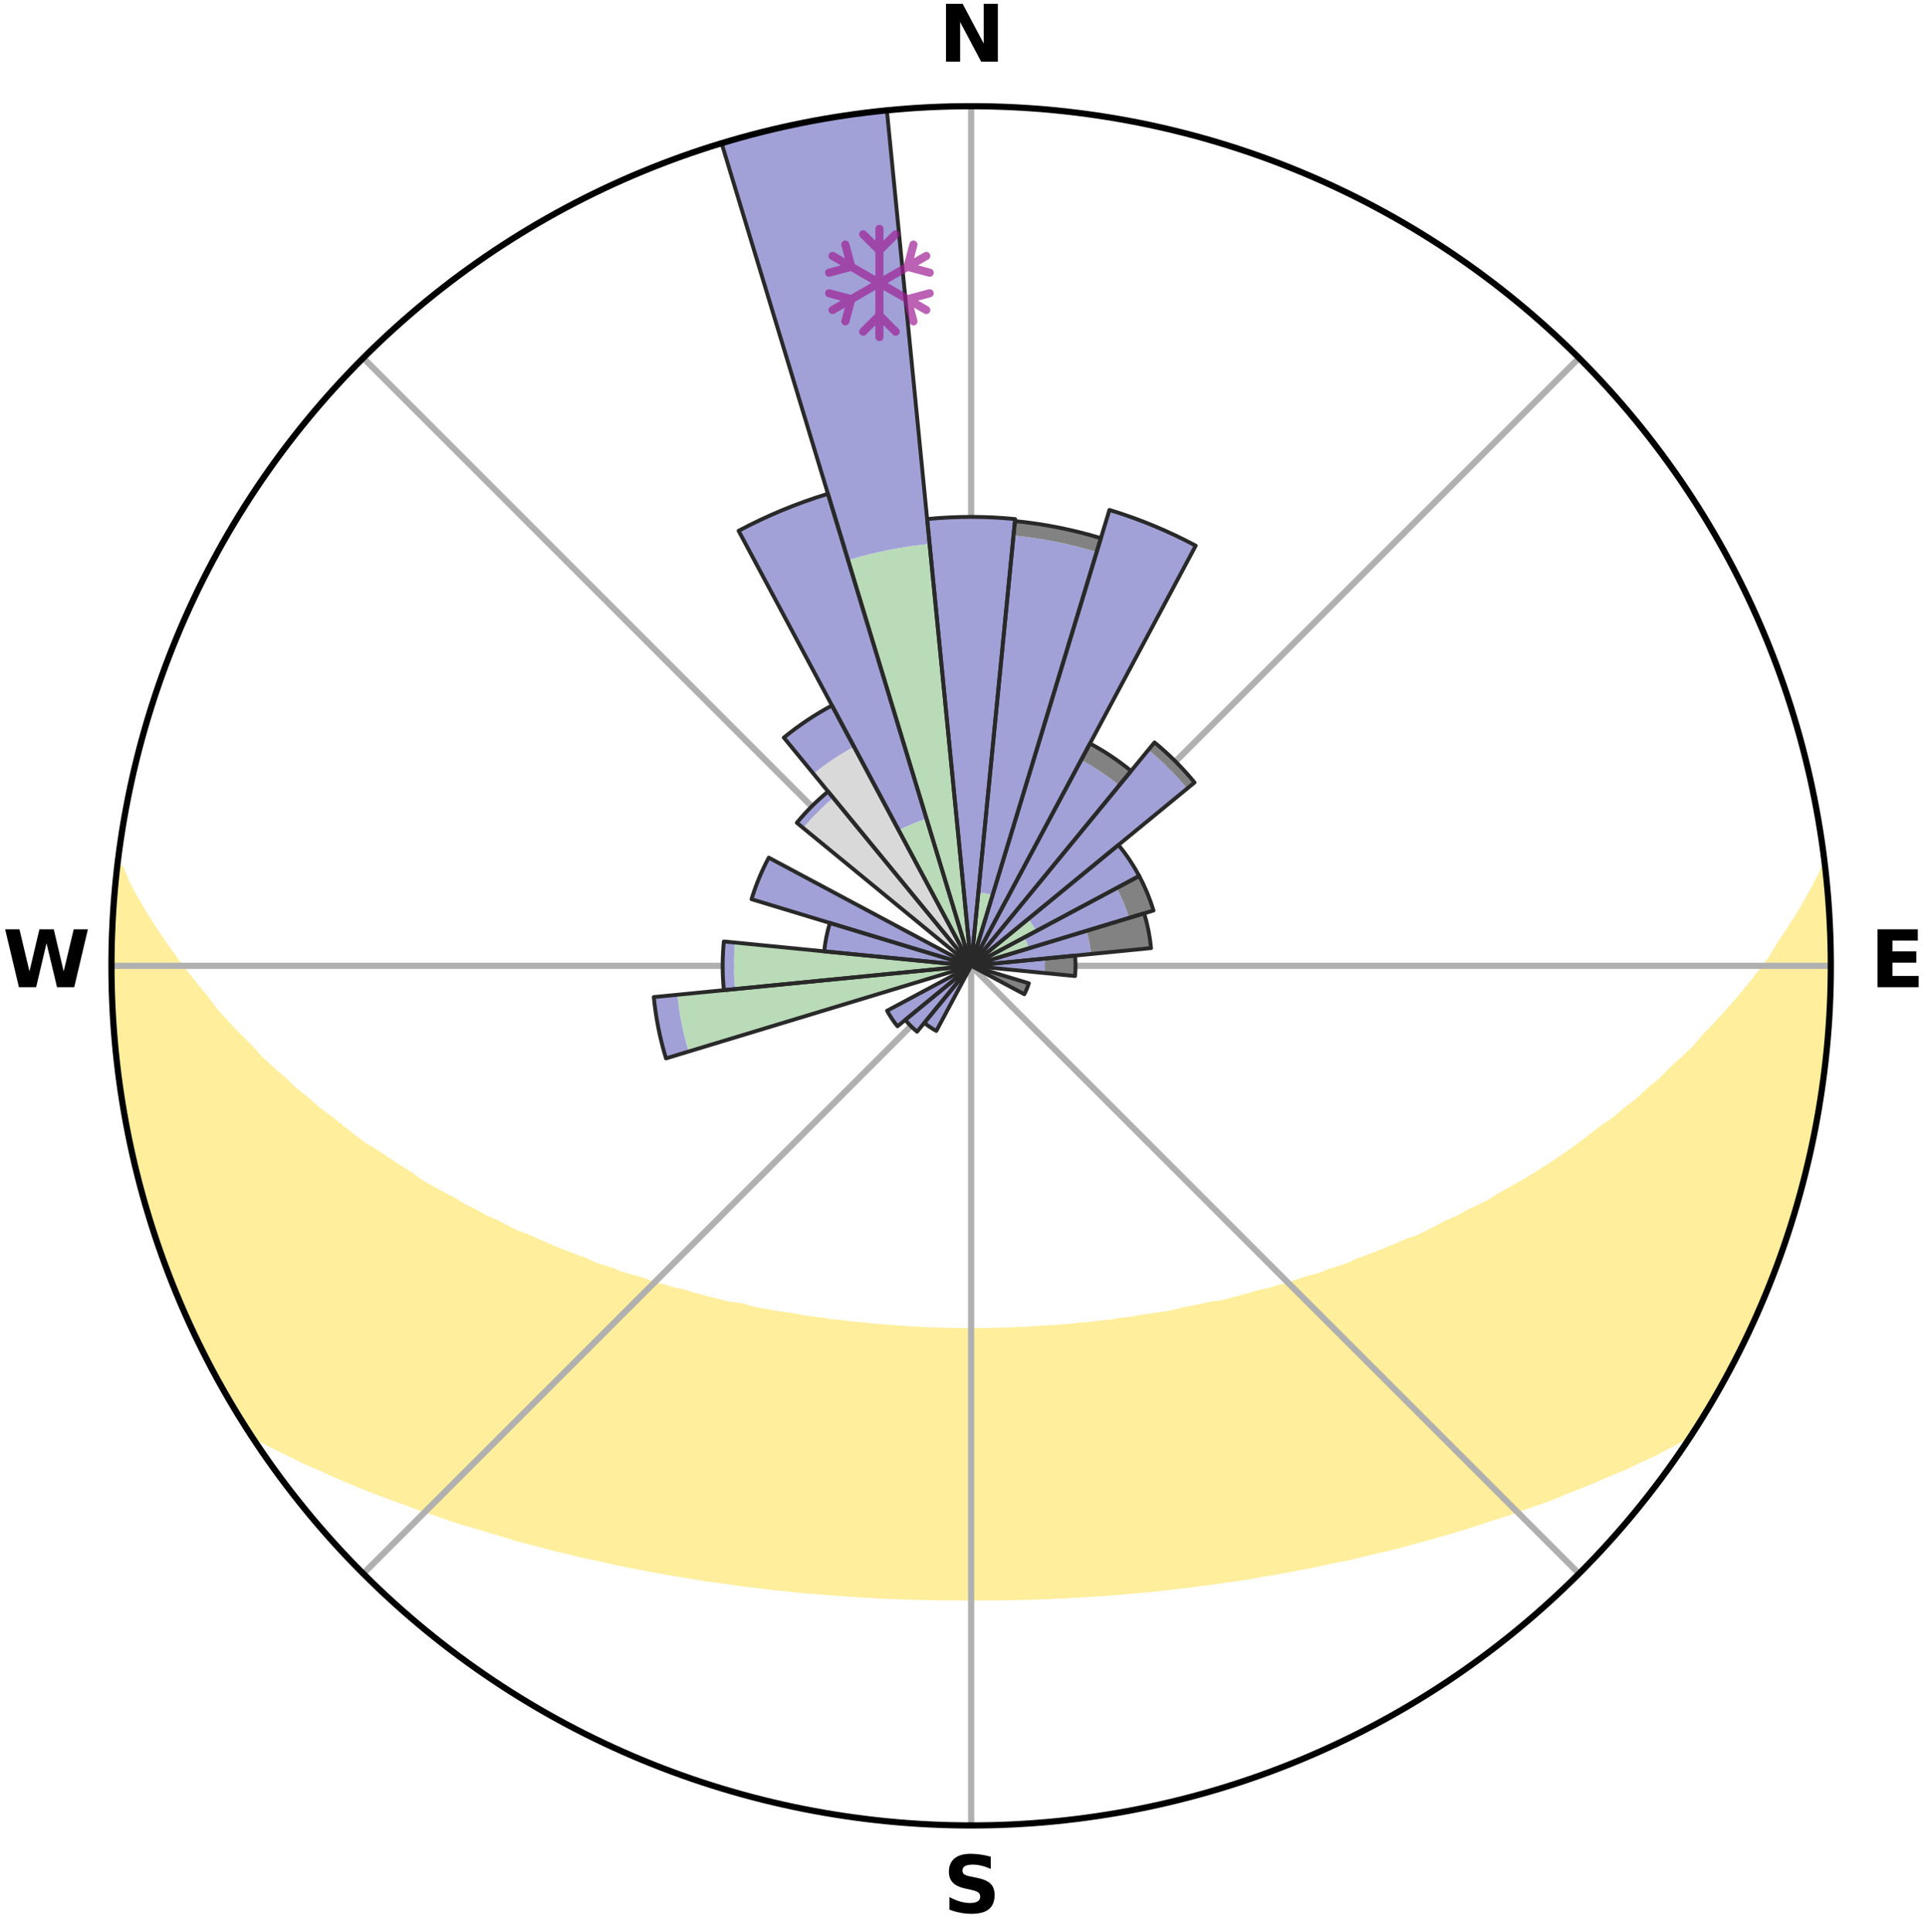 <?xml version="1.0" encoding="utf-8" standalone="no"?>
<!DOCTYPE svg PUBLIC "-//W3C//DTD SVG 1.1//EN"
  "http://www.w3.org/Graphics/SVG/1.1/DTD/svg11.dtd">
<svg xmlns:xlink="http://www.w3.org/1999/xlink" width="248.41pt" height="249.158pt" viewBox="0 0 248.41 249.158" xmlns="http://www.w3.org/2000/svg" version="1.1">
 <title>Ski Rose for Горнолыжная база Чункурчак, Ski base Chunkurchak</title>
 <defs>
  <style type="text/css">*{stroke-linejoin: round; stroke-linecap: butt}</style>
 </defs>
 <g id="figure_1">
  <g id="patch_1">
   <path d="M 0 249.158 
L 248.41 249.158 
L 248.41 0 
L 0 0 
z
" style="fill: #ffffff"/>
  </g>
  <g id="axes_1">
   <g id="patch_2">
    <path d="M 236.135 124.579 
C 236.135 110.018 233.267 95.599 227.695 82.147 
C 222.122 68.695 213.955 56.471 203.659 46.175 
C 193.363 35.879 181.139 27.711 167.687 22.139 
C 154.235 16.567 139.815 13.699 125.255 13.699 
C 110.694 13.699 96.275 16.567 82.823 22.139 
C 69.371 27.711 57.147 35.879 46.851 46.175 
C 36.555 56.471 28.387 68.695 22.815 82.147 
C 17.243 95.599 14.375 110.018 14.375 124.579 
C 14.375 139.14 17.243 153.559 22.815 167.011 
C 28.387 180.463 36.555 192.687 46.851 202.983 
C 57.147 213.279 69.371 221.447 82.823 227.019 
C 96.275 232.591 110.694 235.459 125.255 235.459 
C 139.815 235.459 154.235 232.591 167.687 227.019 
C 181.139 221.447 193.363 213.279 203.659 202.983 
C 213.955 192.687 222.122 180.463 227.695 167.011 
C 233.267 153.559 236.135 139.14 236.135 124.579 
M 125.255 124.579 
C 125.255 124.579 125.255 124.579 125.255 124.579 
C 125.255 124.579 125.255 124.579 125.255 124.579 
C 125.255 124.579 125.255 124.579 125.255 124.579 
C 125.255 124.579 125.255 124.579 125.255 124.579 
C 125.255 124.579 125.255 124.579 125.255 124.579 
C 125.255 124.579 125.255 124.579 125.255 124.579 
C 125.255 124.579 125.255 124.579 125.255 124.579 
C 125.255 124.579 125.255 124.579 125.255 124.579 
C 125.255 124.579 125.255 124.579 125.255 124.579 
C 125.255 124.579 125.255 124.579 125.255 124.579 
C 125.255 124.579 125.255 124.579 125.255 124.579 
C 125.255 124.579 125.255 124.579 125.255 124.579 
C 125.255 124.579 125.255 124.579 125.255 124.579 
C 125.255 124.579 125.255 124.579 125.255 124.579 
C 125.255 124.579 125.255 124.579 125.255 124.579 
C 125.255 124.579 125.255 124.579 125.255 124.579 
z
" style="fill: #ffffff"/>
   </g>
   <g id="PolyCollection_1">
    <defs>
     <path id="m7a54b85b0e" d="M 235.404 -137.129 
L 235.404 -137.129 
L 234.403 -135.089 
L 233.311 -133.083 
L 232.148 -131.117 
L 230.928 -129.193 
L 229.662 -127.313 
L 228.578 -125.481 
L 227.234 -123.689 
L 225.856 -121.945 
L 224.447 -120.248 
L 223.009 -118.6 
L 221.544 -117.001 
L 220.054 -115.451 
L 218.765 -113.925 
L 217.231 -112.47 
L 215.678 -111.065 
L 214.328 -109.673 
L 212.741 -108.364 
L 211.357 -107.061 
L 209.743 -105.849 
L 208.332 -104.634 
L 206.697 -103.517 
L 205.265 -102.39 
L 203.823 -101.306 
L 202.374 -100.263 
L 200.918 -99.263 
L 199.457 -98.303 
L 197.991 -97.384 
L 196.524 -96.506 
L 195.054 -95.667 
L 193.585 -94.868 
L 192.304 -94.023 
L 190.836 -93.298 
L 189.371 -92.612 
L 188.089 -91.869 
L 186.633 -91.254 
L 185.354 -90.577 
L 184.077 -89.93 
L 182.802 -89.314 
L 181.37 -88.83 
L 180.107 -88.273 
L 178.848 -87.746 
L 177.595 -87.245 
L 176.349 -86.772 
L 175.11 -86.324 
L 174.017 -85.792 
L 172.791 -85.394 
L 171.574 -85.019 
L 170.494 -84.555 
L 169.293 -84.225 
L 168.104 -83.917 
L 167.041 -83.516 
L 165.982 -83.135 
L 164.821 -82.885 
L 163.775 -82.542 
L 162.636 -82.327 
L 161.605 -82.018 
L 160.581 -81.725 
L 159.562 -81.449 
L 158.55 -81.187 
L 157.545 -80.941 
L 156.471 -80.815 
L 155.484 -80.595 
L 154.504 -80.388 
L 153.531 -80.194 
L 152.566 -80.011 
L 151.667 -79.741 
L 150.713 -79.581 
L 149.768 -79.432 
L 148.83 -79.292 
L 147.899 -79.161 
L 146.976 -79.039 
L 146.1 -78.839 
L 145.189 -78.734 
L 144.285 -78.636 
L 143.418 -78.468 
L 142.526 -78.385 
L 141.641 -78.307 
L 140.784 -78.167 
L 139.909 -78.102 
L 139.04 -78.041 
L 138.193 -77.926 
L 137.333 -77.876 
L 136.491 -77.777 
L 135.64 -77.736 
L 134.793 -77.697 
L 133.958 -77.62 
L 133.118 -77.589 
L 132.287 -77.527 
L 131.453 -77.502 
L 130.624 -77.453 
L 129.794 -77.434 
L 128.968 -77.4 
L 128.141 -77.386 
L 127.316 -77.365 
L 126.491 -77.356 
L 125.667 -77.348 
L 124.843 -77.348 
L 124.018 -77.354 
L 123.194 -77.37 
L 122.368 -77.381 
L 121.543 -77.41 
L 120.715 -77.426 
L 119.887 -77.468 
L 119.055 -77.49 
L 118.226 -77.545 
L 117.389 -77.574 
L 116.556 -77.644 
L 115.713 -77.679 
L 114.876 -77.764 
L 114.026 -77.808 
L 113.185 -77.907 
L 112.326 -77.96 
L 111.48 -78.077 
L 110.613 -78.14 
L 109.739 -78.207 
L 108.884 -78.349 
L 108 -78.429 
L 107.109 -78.514 
L 106.244 -78.683 
L 105.342 -78.783 
L 104.433 -78.89 
L 103.517 -79.004 
L 102.637 -79.215 
L 101.709 -79.347 
L 100.773 -79.489 
L 99.829 -79.639 
L 98.878 -79.8 
L 97.919 -79.971 
L 96.953 -80.153 
L 96.047 -80.451 
L 95.069 -80.659 
L 94.009 -80.773 
L 93.013 -81.006 
L 92.01 -81.254 
L 91.001 -81.516 
L 89.985 -81.793 
L 88.962 -82.086 
L 87.934 -82.396 
L 86.798 -82.61 
L 85.755 -82.955 
L 84.596 -83.205 
L 83.54 -83.586 
L 82.479 -83.986 
L 81.293 -84.295 
L 80.095 -84.625 
L 79.017 -85.088 
L 77.803 -85.463 
L 76.58 -85.861 
L 75.489 -86.393 
L 74.253 -86.84 
L 73.01 -87.313 
L 71.759 -87.813 
L 70.504 -88.34 
L 69.243 -88.895 
L 67.977 -89.479 
L 66.541 -89.994 
L 65.267 -90.64 
L 63.991 -91.316 
L 62.537 -91.93 
L 61.258 -92.671 
L 59.796 -93.357 
L 58.517 -94.165 
L 57.052 -94.924 
L 55.586 -95.721 
L 54.12 -96.558 
L 52.852 -97.509 
L 51.392 -98.423 
L 49.936 -99.378 
L 48.485 -100.374 
L 46.833 -101.349 
L 45.394 -102.432 
L 43.965 -103.556 
L 42.546 -104.722 
L 40.924 -105.883 
L 39.53 -107.138 
L 37.932 -108.395 
L 36.567 -109.738 
L 34.999 -111.09 
L 33.449 -112.493 
L 32.14 -113.97 
L 30.631 -115.468 
L 29.144 -117.015 
L 27.682 -118.611 
L 26.47 -120.266 
L 25.063 -121.955 
L 23.687 -123.693 
L 22.345 -125.477 
L 21.039 -127.308 
L 19.774 -129.184 
L 18.555 -131.105 
L 17.391 -133.068 
L 16.295 -135.071 
L 15.485 -137.086 
L 15.092 -137.131 
L 15.092 -137.131 
L 15.029 -135.193 
L 14.804 -133.272 
L 14.61 -131.346 
L 14.677 -129.407 
L 14.549 -127.478 
L 14.453 -125.546 
L 14.389 -123.612 
L 14.555 -121.68 
L 14.553 -119.746 
L 14.584 -117.81 
L 14.841 -115.889 
L 14.932 -113.956 
L 15.094 -112.028 
L 15.442 -110.122 
L 15.625 -108.195 
L 16.03 -106.301 
L 16.272 -104.38 
L 16.735 -102.5 
L 17.037 -100.588 
L 17.557 -98.723 
L 17.92 -96.82 
L 18.498 -94.973 
L 18.977 -93.098 
L 19.558 -91.253 
L 20.223 -89.436 
L 20.739 -87.568 
L 21.406 -85.752 
L 22.159 -83.968 
L 22.827 -82.152 
L 23.586 -80.372 
L 24.379 -78.607 
L 25.209 -76.86 
L 26.036 -75.111 
L 26.955 -73.407 
L 27.829 -71.681 
L 28.765 -69.988 
L 29.733 -68.312 
L 30.722 -66.65 
L 31.75 -65.01 
L 33.413 -63.791 
L 35.342 -62.783 
L 37.291 -61.835 
L 39.183 -60.889 
L 41.147 -60.041 
L 43.037 -59.18 
L 44.932 -58.366 
L 46.816 -57.586 
L 48.7 -56.849 
L 50.571 -56.144 
L 52.439 -55.48 
L 54.237 -54.79 
L 56.081 -54.187 
L 57.863 -53.563 
L 59.636 -52.968 
L 61.452 -52.464 
L 63.205 -51.928 
L 64.947 -51.42 
L 66.633 -50.881 
L 68.355 -50.426 
L 70.066 -49.996 
L 71.73 -49.54 
L 73.419 -49.157 
L 75.058 -48.74 
L 76.724 -48.401 
L 78.348 -48.034 
L 79.958 -47.681 
L 81.563 -47.354 
L 83.154 -47.04 
L 84.74 -46.75 
L 86.312 -46.471 
L 87.878 -46.216 
L 89.43 -45.97 
L 90.957 -45.7 
L 92.496 -45.491 
L 94.022 -45.289 
L 95.526 -45.065 
L 97.038 -44.897 
L 98.528 -44.702 
L 100.013 -44.521 
L 101.499 -44.381 
L 102.971 -44.226 
L 104.437 -44.082 
L 105.905 -43.982 
L 107.36 -43.861 
L 108.81 -43.751 
L 110.256 -43.653 
L 111.698 -43.565 
L 113.136 -43.488 
L 114.57 -43.421 
L 116.002 -43.364 
L 117.43 -43.316 
L 118.856 -43.278 
L 120.28 -43.249 
L 121.703 -43.229 
L 123.124 -43.219 
L 124.545 -43.215 
L 125.965 -43.214 
L 127.385 -43.216 
L 128.807 -43.228 
L 130.229 -43.248 
L 131.653 -43.278 
L 133.08 -43.317 
L 134.508 -43.365 
L 135.939 -43.423 
L 137.374 -43.491 
L 138.811 -43.569 
L 140.253 -43.658 
L 141.702 -43.737 
L 143.153 -43.846 
L 144.608 -43.965 
L 146.069 -44.097 
L 147.535 -44.241 
L 149.016 -44.362 
L 150.494 -44.531 
L 151.978 -44.712 
L 153.48 -44.875 
L 154.977 -45.084 
L 156.497 -45.265 
L 158.009 -45.504 
L 159.544 -45.72 
L 161.091 -45.944 
L 162.625 -46.231 
L 164.187 -46.493 
L 165.762 -46.766 
L 167.343 -47.062 
L 168.937 -47.37 
L 170.538 -47.703 
L 172.151 -48.051 
L 173.806 -48.37 
L 175.436 -48.764 
L 177.079 -49.175 
L 178.767 -49.558 
L 180.467 -49.964 
L 182.136 -50.451 
L 183.857 -50.905 
L 185.59 -51.386 
L 187.334 -51.894 
L 189.088 -52.429 
L 190.851 -52.993 
L 192.624 -53.587 
L 194.462 -54.153 
L 196.252 -54.81 
L 198.107 -55.445 
L 199.975 -56.111 
L 201.787 -56.869 
L 203.666 -57.61 
L 205.554 -58.386 
L 207.443 -59.204 
L 209.406 -60.008 
L 211.301 -60.908 
L 213.261 -61.805 
L 215.138 -62.804 
L 217.066 -63.81 
L 218.765 -65.006 
L 219.788 -66.649 
L 220.784 -68.308 
L 221.755 -69.982 
L 222.678 -71.683 
L 223.579 -73.395 
L 224.417 -75.139 
L 225.317 -76.852 
L 226.014 -78.661 
L 226.798 -80.427 
L 227.686 -82.151 
L 228.389 -83.953 
L 228.988 -85.795 
L 229.738 -87.58 
L 230.383 -89.404 
L 230.919 -91.263 
L 231.527 -93.1 
L 232.089 -94.951 
L 232.515 -96.84 
L 232.978 -98.717 
L 233.501 -100.581 
L 233.882 -102.479 
L 234.218 -104.384 
L 234.583 -106.284 
L 234.829 -108.203 
L 235.164 -110.109 
L 235.393 -112.03 
L 235.516 -113.962 
L 235.742 -115.884 
L 235.843 -117.815 
L 235.997 -119.744 
L 235.97 -121.68 
L 236.105 -123.612 
L 236.006 -125.546 
L 236.072 -127.481 
L 235.905 -129.41 
L 235.903 -131.347 
L 235.672 -133.269 
L 235.555 -135.2 
L 235.404 -137.129 
z
" style="stroke: #ffee9c"/>
    </defs>
    <g clip-path="url(#pdf8be7d4be)">
     <use xlink:href="#m7a54b85b0e" x="0" y="249.158" style="fill: #ffee9c; stroke: #ffee9c"/>
    </g>
   </g>
   <g id="matplotlib.axis_1">
    <g id="xtick_1">
     <g id="line2d_1">
      <path d="M 125.255 124.579 
L 125.255 13.699 
" clip-path="url(#pdf8be7d4be)" style="fill: none; stroke: #b0b0b0; stroke-width: 0.8; stroke-linecap: square"/>
     </g>
     <g id="text_1">
      <!-- N -->
      <g transform="translate(121.07 7.958) scale(0.1 -0.1)">
       <defs>
        <path id="DejaVuSans-Bold-4e" d="M 588 4666 
L 1931 4666 
L 3628 1466 
L 3628 4666 
L 4769 4666 
L 4769 0 
L 3425 0 
L 1728 3200 
L 1728 0 
L 588 0 
L 588 4666 
z
" transform="scale(0.016)"/>
       </defs>
       <use xlink:href="#DejaVuSans-Bold-4e"/>
      </g>
     </g>
    </g>
    <g id="xtick_2">
     <g id="line2d_2">
      <path d="M 125.255 124.579 
L 203.659 46.175 
" clip-path="url(#pdf8be7d4be)" style="fill: none; stroke: #b0b0b0; stroke-width: 0.8; stroke-linecap: square"/>
     </g>
    </g>
    <g id="xtick_3">
     <g id="line2d_3">
      <path d="M 125.255 124.579 
L 236.135 124.579 
" clip-path="url(#pdf8be7d4be)" style="fill: none; stroke: #b0b0b0; stroke-width: 0.8; stroke-linecap: square"/>
     </g>
     <g id="text_2">
      <!-- E -->
      <g transform="translate(241.219 127.338) scale(0.1 -0.1)">
       <defs>
        <path id="DejaVuSans-Bold-45" d="M 588 4666 
L 3834 4666 
L 3834 3756 
L 1791 3756 
L 1791 2888 
L 3713 2888 
L 3713 1978 
L 1791 1978 
L 1791 909 
L 3903 909 
L 3903 0 
L 588 0 
L 588 4666 
z
" transform="scale(0.016)"/>
       </defs>
       <use xlink:href="#DejaVuSans-Bold-45"/>
      </g>
     </g>
    </g>
    <g id="xtick_4">
     <g id="line2d_4">
      <path d="M 125.255 124.579 
L 203.659 202.983 
" clip-path="url(#pdf8be7d4be)" style="fill: none; stroke: #b0b0b0; stroke-width: 0.8; stroke-linecap: square"/>
     </g>
    </g>
    <g id="xtick_5">
     <g id="line2d_5">
      <path d="M 125.255 124.579 
L 125.255 235.459 
" clip-path="url(#pdf8be7d4be)" style="fill: none; stroke: #b0b0b0; stroke-width: 0.8; stroke-linecap: square"/>
     </g>
     <g id="text_3">
      <!-- S -->
      <g transform="translate(121.654 246.718) scale(0.1 -0.1)">
       <defs>
        <path id="DejaVuSans-Bold-53" d="M 3834 4519 
L 3834 3531 
Q 3450 3703 3084 3790 
Q 2719 3878 2394 3878 
Q 1963 3878 1756 3759 
Q 1550 3641 1550 3391 
Q 1550 3203 1689 3098 
Q 1828 2994 2194 2919 
L 2706 2816 
Q 3484 2659 3812 2340 
Q 4141 2022 4141 1434 
Q 4141 663 3683 286 
Q 3225 -91 2284 -91 
Q 1841 -91 1394 -6 
Q 947 78 500 244 
L 500 1259 
Q 947 1022 1364 901 
Q 1781 781 2169 781 
Q 2563 781 2772 912 
Q 2981 1044 2981 1288 
Q 2981 1506 2839 1625 
Q 2697 1744 2272 1838 
L 1806 1941 
Q 1106 2091 782 2419 
Q 459 2747 459 3303 
Q 459 4000 909 4375 
Q 1359 4750 2203 4750 
Q 2588 4750 2994 4692 
Q 3400 4634 3834 4519 
z
" transform="scale(0.016)"/>
       </defs>
       <use xlink:href="#DejaVuSans-Bold-53"/>
      </g>
     </g>
    </g>
    <g id="xtick_6">
     <g id="line2d_6">
      <path d="M 125.255 124.579 
L 46.851 202.983 
" clip-path="url(#pdf8be7d4be)" style="fill: none; stroke: #b0b0b0; stroke-width: 0.8; stroke-linecap: square"/>
     </g>
    </g>
    <g id="xtick_7">
     <g id="line2d_7">
      <path d="M 125.255 124.579 
L 14.375 124.579 
" clip-path="url(#pdf8be7d4be)" style="fill: none; stroke: #b0b0b0; stroke-width: 0.8; stroke-linecap: square"/>
     </g>
     <g id="text_4">
      <!-- W -->
      <g transform="translate(0.36 127.338) scale(0.1 -0.1)">
       <defs>
        <path id="DejaVuSans-Bold-57" d="M 191 4666 
L 1344 4666 
L 2150 1275 
L 2950 4666 
L 4109 4666 
L 4909 1275 
L 5716 4666 
L 6859 4666 
L 5759 0 
L 4372 0 
L 3525 3547 
L 2688 0 
L 1300 0 
L 191 4666 
z
" transform="scale(0.016)"/>
       </defs>
       <use xlink:href="#DejaVuSans-Bold-57"/>
      </g>
     </g>
    </g>
    <g id="xtick_8">
     <g id="line2d_8">
      <path d="M 125.255 124.579 
L 46.851 46.175 
" clip-path="url(#pdf8be7d4be)" style="fill: none; stroke: #b0b0b0; stroke-width: 0.8; stroke-linecap: square"/>
     </g>
    </g>
   </g>
   <g id="matplotlib.axis_2"/>
   <g id="patch_3">
    <path d="M 125.255 124.579 
C 125.255 124.579 125.255 124.579 125.255 124.579 
C 125.255 124.579 125.255 124.579 125.255 124.579 
L 125.255 124.579 
C 125.255 124.579 125.255 124.579 125.255 124.579 
C 125.255 124.579 125.255 124.579 125.255 124.579 
z
" clip-path="url(#pdf8be7d4be)" style="fill: #d9d9d9"/>
   </g>
   <g id="patch_4">
    <path d="M 125.255 124.579 
C 125.255 124.579 125.255 124.579 125.255 124.579 
C 125.255 124.579 125.255 124.579 125.255 124.579 
L 125.255 124.579 
C 125.255 124.579 125.255 124.579 125.255 124.579 
C 125.255 124.579 125.255 124.579 125.255 124.579 
z
" clip-path="url(#pdf8be7d4be)" style="fill: #d9d9d9"/>
   </g>
   <g id="patch_5">
    <path d="M 125.255 124.579 
C 125.255 124.579 125.255 124.579 125.255 124.579 
C 125.255 124.579 125.255 124.579 125.255 124.579 
L 125.255 124.579 
C 125.255 124.579 125.255 124.579 125.255 124.579 
C 125.255 124.579 125.255 124.579 125.255 124.579 
z
" clip-path="url(#pdf8be7d4be)" style="fill: #d9d9d9"/>
   </g>
   <g id="patch_6">
    <path d="M 125.255 124.579 
C 125.255 124.579 125.255 124.579 125.255 124.579 
C 125.255 124.579 125.255 124.579 125.255 124.579 
L 125.255 124.579 
C 125.255 124.579 125.255 124.579 125.255 124.579 
C 125.255 124.579 125.255 124.579 125.255 124.579 
z
" clip-path="url(#pdf8be7d4be)" style="fill: #d9d9d9"/>
   </g>
   <g id="patch_7">
    <path d="M 125.255 124.579 
C 125.255 124.579 125.255 124.579 125.255 124.579 
C 125.255 124.579 125.255 124.579 125.255 124.579 
L 125.255 124.579 
C 125.255 124.579 125.255 124.579 125.255 124.579 
C 125.255 124.579 125.255 124.579 125.255 124.579 
z
" clip-path="url(#pdf8be7d4be)" style="fill: #d9d9d9"/>
   </g>
   <g id="patch_8">
    <path d="M 125.255 124.579 
C 125.255 124.579 125.255 124.579 125.255 124.579 
C 125.255 124.579 125.255 124.579 125.255 124.579 
L 125.255 124.579 
C 125.255 124.579 125.255 124.579 125.255 124.579 
C 125.255 124.579 125.255 124.579 125.255 124.579 
z
" clip-path="url(#pdf8be7d4be)" style="fill: #d9d9d9"/>
   </g>
   <g id="patch_9">
    <path d="M 125.255 124.579 
C 125.255 124.579 125.255 124.579 125.255 124.579 
C 125.255 124.579 125.255 124.579 125.255 124.579 
L 125.255 124.579 
C 125.255 124.579 125.255 124.579 125.255 124.579 
C 125.255 124.579 125.255 124.579 125.255 124.579 
z
" clip-path="url(#pdf8be7d4be)" style="fill: #d9d9d9"/>
   </g>
   <g id="patch_10">
    <path d="M 125.255 124.579 
C 125.255 124.579 125.255 124.579 125.255 124.579 
C 125.255 124.579 125.255 124.579 125.255 124.579 
L 125.255 124.579 
C 125.255 124.579 125.255 124.579 125.255 124.579 
C 125.255 124.579 125.255 124.579 125.255 124.579 
z
" clip-path="url(#pdf8be7d4be)" style="fill: #d9d9d9"/>
   </g>
   <g id="patch_11">
    <path d="M 125.255 124.579 
C 125.255 124.579 125.255 124.579 125.255 124.579 
C 125.255 124.579 125.255 124.579 125.255 124.579 
L 125.255 124.579 
C 125.255 124.579 125.255 124.579 125.255 124.579 
C 125.255 124.579 125.255 124.579 125.255 124.579 
z
" clip-path="url(#pdf8be7d4be)" style="fill: #d9d9d9"/>
   </g>
   <g id="patch_12">
    <path d="M 125.255 124.579 
C 125.255 124.579 125.255 124.579 125.255 124.579 
C 125.255 124.579 125.255 124.579 125.255 124.579 
L 125.255 124.579 
C 125.255 124.579 125.255 124.579 125.255 124.579 
C 125.255 124.579 125.255 124.579 125.255 124.579 
z
" clip-path="url(#pdf8be7d4be)" style="fill: #d9d9d9"/>
   </g>
   <g id="patch_13">
    <path d="M 125.255 124.579 
C 125.255 124.579 125.255 124.579 125.255 124.579 
C 125.255 124.579 125.255 124.579 125.255 124.579 
L 125.255 124.579 
C 125.255 124.579 125.255 124.579 125.255 124.579 
C 125.255 124.579 125.255 124.579 125.255 124.579 
z
" clip-path="url(#pdf8be7d4be)" style="fill: #d9d9d9"/>
   </g>
   <g id="patch_14">
    <path d="M 125.255 124.579 
C 125.255 124.579 125.255 124.579 125.255 124.579 
C 125.255 124.579 125.255 124.579 125.255 124.579 
L 125.255 124.579 
C 125.255 124.579 125.255 124.579 125.255 124.579 
C 125.255 124.579 125.255 124.579 125.255 124.579 
z
" clip-path="url(#pdf8be7d4be)" style="fill: #d9d9d9"/>
   </g>
   <g id="patch_15">
    <path d="M 125.255 124.579 
C 125.255 124.579 125.255 124.579 125.255 124.579 
C 125.255 124.579 125.255 124.579 125.255 124.579 
L 125.255 124.579 
C 125.255 124.579 125.255 124.579 125.255 124.579 
C 125.255 124.579 125.255 124.579 125.255 124.579 
z
" clip-path="url(#pdf8be7d4be)" style="fill: #d9d9d9"/>
   </g>
   <g id="patch_16">
    <path d="M 125.255 124.579 
C 125.255 124.579 125.255 124.579 125.255 124.579 
C 125.255 124.579 125.255 124.579 125.255 124.579 
L 125.255 124.579 
C 125.255 124.579 125.255 124.579 125.255 124.579 
C 125.255 124.579 125.255 124.579 125.255 124.579 
z
" clip-path="url(#pdf8be7d4be)" style="fill: #d9d9d9"/>
   </g>
   <g id="patch_17">
    <path d="M 125.255 124.579 
C 125.255 124.579 125.255 124.579 125.255 124.579 
C 125.255 124.579 125.255 124.579 125.255 124.579 
L 125.255 124.579 
C 125.255 124.579 125.255 124.579 125.255 124.579 
C 125.255 124.579 125.255 124.579 125.255 124.579 
z
" clip-path="url(#pdf8be7d4be)" style="fill: #d9d9d9"/>
   </g>
   <g id="patch_18">
    <path d="M 125.255 124.579 
C 125.255 124.579 125.255 124.579 125.255 124.579 
C 125.255 124.579 125.255 124.579 125.255 124.579 
L 125.255 124.579 
C 125.255 124.579 125.255 124.579 125.255 124.579 
C 125.255 124.579 125.255 124.579 125.255 124.579 
z
" clip-path="url(#pdf8be7d4be)" style="fill: #d9d9d9"/>
   </g>
   <g id="patch_19">
    <path d="M 125.255 124.579 
C 125.255 124.579 125.255 124.579 125.255 124.579 
C 125.255 124.579 125.255 124.579 125.255 124.579 
L 125.255 124.579 
C 125.255 124.579 125.255 124.579 125.255 124.579 
C 125.255 124.579 125.255 124.579 125.255 124.579 
z
" clip-path="url(#pdf8be7d4be)" style="fill: #d9d9d9"/>
   </g>
   <g id="patch_20">
    <path d="M 125.255 124.579 
C 125.255 124.579 125.255 124.579 125.255 124.579 
C 125.255 124.579 125.255 124.579 125.255 124.579 
L 125.255 124.579 
C 125.255 124.579 125.255 124.579 125.255 124.579 
C 125.255 124.579 125.255 124.579 125.255 124.579 
z
" clip-path="url(#pdf8be7d4be)" style="fill: #d9d9d9"/>
   </g>
   <g id="patch_21">
    <path d="M 125.255 124.579 
C 125.255 124.579 125.255 124.579 125.255 124.579 
C 125.255 124.579 125.255 124.579 125.255 124.579 
L 125.255 124.579 
C 125.255 124.579 125.255 124.579 125.255 124.579 
C 125.255 124.579 125.255 124.579 125.255 124.579 
z
" clip-path="url(#pdf8be7d4be)" style="fill: #d9d9d9"/>
   </g>
   <g id="patch_22">
    <path d="M 125.255 124.579 
C 125.255 124.579 125.255 124.579 125.255 124.579 
C 125.255 124.579 125.255 124.579 125.255 124.579 
L 125.255 124.579 
C 125.255 124.579 125.255 124.579 125.255 124.579 
C 125.255 124.579 125.255 124.579 125.255 124.579 
z
" clip-path="url(#pdf8be7d4be)" style="fill: #d9d9d9"/>
   </g>
   <g id="patch_23">
    <path d="M 125.255 124.579 
C 125.255 124.579 125.255 124.579 125.255 124.579 
C 125.255 124.579 125.255 124.579 125.255 124.579 
L 125.255 124.579 
C 125.255 124.579 125.255 124.579 125.255 124.579 
C 125.255 124.579 125.255 124.579 125.255 124.579 
z
" clip-path="url(#pdf8be7d4be)" style="fill: #d9d9d9"/>
   </g>
   <g id="patch_24">
    <path d="M 125.255 124.579 
C 125.255 124.579 125.255 124.579 125.255 124.579 
C 125.255 124.579 125.255 124.579 125.255 124.579 
L 125.255 124.579 
C 125.255 124.579 125.255 124.579 125.255 124.579 
C 125.255 124.579 125.255 124.579 125.255 124.579 
z
" clip-path="url(#pdf8be7d4be)" style="fill: #d9d9d9"/>
   </g>
   <g id="patch_25">
    <path d="M 125.255 124.579 
C 125.255 124.579 125.255 124.579 125.255 124.579 
C 125.255 124.579 125.255 124.579 125.255 124.579 
L 125.255 124.579 
C 125.255 124.579 125.255 124.579 125.255 124.579 
C 125.255 124.579 125.255 124.579 125.255 124.579 
z
" clip-path="url(#pdf8be7d4be)" style="fill: #d9d9d9"/>
   </g>
   <g id="patch_26">
    <path d="M 125.255 124.579 
C 125.255 124.579 125.255 124.579 125.255 124.579 
C 125.255 124.579 125.255 124.579 125.255 124.579 
L 125.255 124.579 
C 125.255 124.579 125.255 124.579 125.255 124.579 
C 125.255 124.579 125.255 124.579 125.255 124.579 
z
" clip-path="url(#pdf8be7d4be)" style="fill: #d9d9d9"/>
   </g>
   <g id="patch_27">
    <path d="M 125.255 124.579 
C 125.255 124.579 125.255 124.579 125.255 124.579 
C 125.255 124.579 125.255 124.579 125.255 124.579 
L 125.255 124.579 
C 125.255 124.579 125.255 124.579 125.255 124.579 
C 125.255 124.579 125.255 124.579 125.255 124.579 
z
" clip-path="url(#pdf8be7d4be)" style="fill: #d9d9d9"/>
   </g>
   <g id="patch_28">
    <path d="M 125.255 124.579 
C 125.255 124.579 125.255 124.579 125.255 124.579 
C 125.255 124.579 125.255 124.579 125.255 124.579 
L 125.255 124.579 
C 125.255 124.579 125.255 124.579 125.255 124.579 
C 125.255 124.579 125.255 124.579 125.255 124.579 
z
" clip-path="url(#pdf8be7d4be)" style="fill: #d9d9d9"/>
   </g>
   <g id="patch_29">
    <path d="M 125.255 124.579 
C 125.255 124.579 125.255 124.579 125.255 124.579 
C 125.255 124.579 125.255 124.579 125.255 124.579 
L 125.255 124.579 
C 125.255 124.579 125.255 124.579 125.255 124.579 
C 125.255 124.579 125.255 124.579 125.255 124.579 
z
" clip-path="url(#pdf8be7d4be)" style="fill: #d9d9d9"/>
   </g>
   <g id="patch_30">
    <path d="M 125.255 124.579 
C 125.255 124.579 125.255 124.579 125.255 124.579 
C 125.255 124.579 125.255 124.579 125.255 124.579 
L 125.255 124.579 
C 125.255 124.579 125.255 124.579 125.255 124.579 
C 125.255 124.579 125.255 124.579 125.255 124.579 
z
" clip-path="url(#pdf8be7d4be)" style="fill: #d9d9d9"/>
   </g>
   <g id="patch_31">
    <path d="M 125.255 124.579 
C 125.255 124.579 125.255 124.579 125.255 124.579 
C 125.255 124.579 125.255 124.579 125.255 124.579 
L 107.476 102.916 
C 106.767 103.498 106.087 104.114 105.438 104.763 
C 104.79 105.411 104.173 106.091 103.591 106.8 
z
" clip-path="url(#pdf8be7d4be)" style="fill: #d9d9d9"/>
   </g>
   <g id="patch_32">
    <path d="M 125.255 124.579 
C 125.255 124.579 125.255 124.579 125.255 124.579 
C 125.255 124.579 125.255 124.579 125.255 124.579 
L 110.148 96.316 
C 109.223 96.81 108.322 97.35 107.45 97.932 
C 106.578 98.515 105.735 99.14 104.924 99.806 
z
" clip-path="url(#pdf8be7d4be)" style="fill: #d9d9d9"/>
   </g>
   <g id="patch_33">
    <path d="M 125.255 124.579 
C 125.255 124.579 125.255 124.579 125.255 124.579 
C 125.255 124.579 125.255 124.579 125.255 124.579 
L 125.255 124.579 
C 125.255 124.579 125.255 124.579 125.255 124.579 
C 125.255 124.579 125.255 124.579 125.255 124.579 
z
" clip-path="url(#pdf8be7d4be)" style="fill: #d9d9d9"/>
   </g>
   <g id="patch_34">
    <path d="M 125.255 124.579 
C 125.255 124.579 125.255 124.579 125.255 124.579 
C 125.255 124.579 125.255 124.579 125.255 124.579 
L 125.255 124.579 
C 125.255 124.579 125.255 124.579 125.255 124.579 
C 125.255 124.579 125.255 124.579 125.255 124.579 
z
" clip-path="url(#pdf8be7d4be)" style="fill: #d9d9d9"/>
   </g>
   <g id="patch_35">
    <path d="M 125.255 124.579 
C 125.255 124.579 125.255 124.579 125.255 124.579 
C 125.255 124.579 125.255 124.579 125.255 124.579 
L 125.255 124.579 
C 125.255 124.579 125.255 124.579 125.255 124.579 
C 125.255 124.579 125.255 124.579 125.255 124.579 
z
" clip-path="url(#pdf8be7d4be)" style="fill: #badbb8"/>
   </g>
   <g id="patch_36">
    <path d="M 125.255 124.579 
C 125.255 124.579 125.255 124.579 125.255 124.579 
C 125.255 124.579 125.255 124.579 125.255 124.579 
L 128.018 115.469 
C 127.72 115.379 127.418 115.303 127.112 115.242 
C 126.806 115.182 126.498 115.136 126.188 115.105 
z
" clip-path="url(#pdf8be7d4be)" style="fill: #badbb8"/>
   </g>
   <g id="patch_37">
    <path d="M 125.255 124.579 
C 125.255 124.579 125.255 124.579 125.255 124.579 
C 125.255 124.579 125.255 124.579 125.255 124.579 
L 125.255 124.579 
C 125.255 124.579 125.255 124.579 125.255 124.579 
C 125.255 124.579 125.255 124.579 125.255 124.579 
z
" clip-path="url(#pdf8be7d4be)" style="fill: #badbb8"/>
   </g>
   <g id="patch_38">
    <path d="M 125.255 124.579 
C 125.255 124.579 125.255 124.579 125.255 124.579 
C 125.255 124.579 125.255 124.579 125.255 124.579 
L 125.255 124.579 
C 125.255 124.579 125.255 124.579 125.255 124.579 
C 125.255 124.579 125.255 124.579 125.255 124.579 
z
" clip-path="url(#pdf8be7d4be)" style="fill: #badbb8"/>
   </g>
   <g id="patch_39">
    <path d="M 125.255 124.579 
C 125.255 124.579 125.255 124.579 125.255 124.579 
C 125.255 124.579 125.255 124.579 125.255 124.579 
L 125.255 124.579 
C 125.255 124.579 125.255 124.579 125.255 124.579 
C 125.255 124.579 125.255 124.579 125.255 124.579 
z
" clip-path="url(#pdf8be7d4be)" style="fill: #badbb8"/>
   </g>
   <g id="patch_40">
    <path d="M 125.255 124.579 
C 125.255 124.579 125.255 124.579 125.255 124.579 
C 125.255 124.579 125.255 124.579 125.255 124.579 
L 133.65 120.092 
C 133.503 119.817 133.343 119.549 133.17 119.29 
C 132.997 119.031 132.811 118.781 132.614 118.54 
z
" clip-path="url(#pdf8be7d4be)" style="fill: #badbb8"/>
   </g>
   <g id="patch_41">
    <path d="M 125.255 124.579 
C 125.255 124.579 125.255 124.579 125.255 124.579 
C 125.255 124.579 125.255 124.579 125.255 124.579 
L 132.693 122.323 
C 132.619 122.079 132.533 121.84 132.436 121.605 
C 132.339 121.37 132.23 121.139 132.11 120.915 
z
" clip-path="url(#pdf8be7d4be)" style="fill: #badbb8"/>
   </g>
   <g id="patch_42">
    <path d="M 125.255 124.579 
C 125.255 124.579 125.255 124.579 125.255 124.579 
C 125.255 124.579 125.255 124.579 125.255 124.579 
L 125.255 124.579 
C 125.255 124.579 125.255 124.579 125.255 124.579 
C 125.255 124.579 125.255 124.579 125.255 124.579 
z
" clip-path="url(#pdf8be7d4be)" style="fill: #badbb8"/>
   </g>
   <g id="patch_43">
    <path d="M 125.255 124.579 
C 125.255 124.579 125.255 124.579 125.255 124.579 
C 125.255 124.579 125.255 124.579 125.255 124.579 
L 125.255 124.579 
C 125.255 124.579 125.255 124.579 125.255 124.579 
C 125.255 124.579 125.255 124.579 125.255 124.579 
z
" clip-path="url(#pdf8be7d4be)" style="fill: #badbb8"/>
   </g>
   <g id="patch_44">
    <path d="M 125.255 124.579 
C 125.255 124.579 125.255 124.579 125.255 124.579 
C 125.255 124.579 125.255 124.579 125.255 124.579 
L 125.255 124.579 
C 125.255 124.579 125.255 124.579 125.255 124.579 
C 125.255 124.579 125.255 124.579 125.255 124.579 
z
" clip-path="url(#pdf8be7d4be)" style="fill: #badbb8"/>
   </g>
   <g id="patch_45">
    <path d="M 125.255 124.579 
C 125.255 124.579 125.255 124.579 125.255 124.579 
C 125.255 124.579 125.255 124.579 125.255 124.579 
L 125.255 124.579 
C 125.255 124.579 125.255 124.579 125.255 124.579 
C 125.255 124.579 125.255 124.579 125.255 124.579 
z
" clip-path="url(#pdf8be7d4be)" style="fill: #badbb8"/>
   </g>
   <g id="patch_46">
    <path d="M 125.255 124.579 
C 125.255 124.579 125.255 124.579 125.255 124.579 
C 125.255 124.579 125.255 124.579 125.255 124.579 
L 125.255 124.579 
C 125.255 124.579 125.255 124.579 125.255 124.579 
C 125.255 124.579 125.255 124.579 125.255 124.579 
z
" clip-path="url(#pdf8be7d4be)" style="fill: #badbb8"/>
   </g>
   <g id="patch_47">
    <path d="M 125.255 124.579 
C 125.255 124.579 125.255 124.579 125.255 124.579 
C 125.255 124.579 125.255 124.579 125.255 124.579 
L 125.255 124.579 
C 125.255 124.579 125.255 124.579 125.255 124.579 
C 125.255 124.579 125.255 124.579 125.255 124.579 
z
" clip-path="url(#pdf8be7d4be)" style="fill: #badbb8"/>
   </g>
   <g id="patch_48">
    <path d="M 125.255 124.579 
C 125.255 124.579 125.255 124.579 125.255 124.579 
C 125.255 124.579 125.255 124.579 125.255 124.579 
L 125.255 124.579 
C 125.255 124.579 125.255 124.579 125.255 124.579 
C 125.255 124.579 125.255 124.579 125.255 124.579 
z
" clip-path="url(#pdf8be7d4be)" style="fill: #badbb8"/>
   </g>
   <g id="patch_49">
    <path d="M 125.255 124.579 
C 125.255 124.579 125.255 124.579 125.255 124.579 
C 125.255 124.579 125.255 124.579 125.255 124.579 
L 125.255 124.579 
C 125.255 124.579 125.255 124.579 125.255 124.579 
C 125.255 124.579 125.255 124.579 125.255 124.579 
z
" clip-path="url(#pdf8be7d4be)" style="fill: #badbb8"/>
   </g>
   <g id="patch_50">
    <path d="M 125.255 124.579 
C 125.255 124.579 125.255 124.579 125.255 124.579 
C 125.255 124.579 125.255 124.579 125.255 124.579 
L 125.255 124.579 
C 125.255 124.579 125.255 124.579 125.255 124.579 
C 125.255 124.579 125.255 124.579 125.255 124.579 
z
" clip-path="url(#pdf8be7d4be)" style="fill: #badbb8"/>
   </g>
   <g id="patch_51">
    <path d="M 125.255 124.579 
C 125.255 124.579 125.255 124.579 125.255 124.579 
C 125.255 124.579 125.255 124.579 125.255 124.579 
L 125.255 124.579 
C 125.255 124.579 125.255 124.579 125.255 124.579 
C 125.255 124.579 125.255 124.579 125.255 124.579 
z
" clip-path="url(#pdf8be7d4be)" style="fill: #badbb8"/>
   </g>
   <g id="patch_52">
    <path d="M 125.255 124.579 
C 125.255 124.579 125.255 124.579 125.255 124.579 
C 125.255 124.579 125.255 124.579 125.255 124.579 
L 125.255 124.579 
C 125.255 124.579 125.255 124.579 125.255 124.579 
C 125.255 124.579 125.255 124.579 125.255 124.579 
z
" clip-path="url(#pdf8be7d4be)" style="fill: #badbb8"/>
   </g>
   <g id="patch_53">
    <path d="M 125.255 124.579 
C 125.255 124.579 125.255 124.579 125.255 124.579 
C 125.255 124.579 125.255 124.579 125.255 124.579 
L 125.255 124.579 
C 125.255 124.579 125.255 124.579 125.255 124.579 
C 125.255 124.579 125.255 124.579 125.255 124.579 
z
" clip-path="url(#pdf8be7d4be)" style="fill: #badbb8"/>
   </g>
   <g id="patch_54">
    <path d="M 125.255 124.579 
C 125.255 124.579 125.255 124.579 125.255 124.579 
C 125.255 124.579 125.255 124.579 125.255 124.579 
L 125.255 124.579 
C 125.255 124.579 125.255 124.579 125.255 124.579 
C 125.255 124.579 125.255 124.579 125.255 124.579 
z
" clip-path="url(#pdf8be7d4be)" style="fill: #badbb8"/>
   </g>
   <g id="patch_55">
    <path d="M 125.255 124.579 
C 125.255 124.579 125.255 124.579 125.255 124.579 
C 125.255 124.579 125.255 124.579 125.255 124.579 
L 125.255 124.579 
C 125.255 124.579 125.255 124.579 125.255 124.579 
C 125.255 124.579 125.255 124.579 125.255 124.579 
z
" clip-path="url(#pdf8be7d4be)" style="fill: #badbb8"/>
   </g>
   <g id="patch_56">
    <path d="M 125.255 124.579 
C 125.255 124.579 125.255 124.579 125.255 124.579 
C 125.255 124.579 125.255 124.579 125.255 124.579 
L 125.255 124.579 
C 125.255 124.579 125.255 124.579 125.255 124.579 
C 125.255 124.579 125.255 124.579 125.255 124.579 
z
" clip-path="url(#pdf8be7d4be)" style="fill: #badbb8"/>
   </g>
   <g id="patch_57">
    <path d="M 125.255 124.579 
C 125.255 124.579 125.255 124.579 125.255 124.579 
C 125.255 124.579 125.255 124.579 125.255 124.579 
L 125.255 124.579 
C 125.255 124.579 125.255 124.579 125.255 124.579 
C 125.255 124.579 125.255 124.579 125.255 124.579 
z
" clip-path="url(#pdf8be7d4be)" style="fill: #badbb8"/>
   </g>
   <g id="patch_58">
    <path d="M 125.255 124.579 
C 125.255 124.579 125.255 124.579 125.255 124.579 
C 125.255 124.579 125.255 124.579 125.255 124.579 
L 87.36 128.311 
C 87.482 129.552 87.665 130.785 87.908 132.008 
C 88.151 133.23 88.454 134.44 88.816 135.633 
z
" clip-path="url(#pdf8be7d4be)" style="fill: #badbb8"/>
   </g>
   <g id="patch_59">
    <path d="M 125.255 124.579 
C 125.255 124.579 125.255 124.579 125.255 124.579 
C 125.255 124.579 125.255 124.579 125.255 124.579 
L 94.801 121.58 
C 94.703 122.576 94.654 123.577 94.654 124.579 
C 94.654 125.581 94.703 126.582 94.801 127.578 
z
" clip-path="url(#pdf8be7d4be)" style="fill: #badbb8"/>
   </g>
   <g id="patch_60">
    <path d="M 125.255 124.579 
C 125.255 124.579 125.255 124.579 125.255 124.579 
C 125.255 124.579 125.255 124.579 125.255 124.579 
L 125.255 124.579 
C 125.255 124.579 125.255 124.579 125.255 124.579 
C 125.255 124.579 125.255 124.579 125.255 124.579 
z
" clip-path="url(#pdf8be7d4be)" style="fill: #badbb8"/>
   </g>
   <g id="patch_61">
    <path d="M 125.255 124.579 
C 125.255 124.579 125.255 124.579 125.255 124.579 
C 125.255 124.579 125.255 124.579 125.255 124.579 
L 125.255 124.579 
C 125.255 124.579 125.255 124.579 125.255 124.579 
C 125.255 124.579 125.255 124.579 125.255 124.579 
z
" clip-path="url(#pdf8be7d4be)" style="fill: #badbb8"/>
   </g>
   <g id="patch_62">
    <path d="M 125.255 124.579 
C 125.255 124.579 125.255 124.579 125.255 124.579 
C 125.255 124.579 125.255 124.579 125.255 124.579 
L 125.255 124.579 
C 125.255 124.579 125.255 124.579 125.255 124.579 
C 125.255 124.579 125.255 124.579 125.255 124.579 
z
" clip-path="url(#pdf8be7d4be)" style="fill: #badbb8"/>
   </g>
   <g id="patch_63">
    <path d="M 103.591 106.8 
C 104.173 106.091 104.79 105.411 105.438 104.763 
C 106.087 104.114 106.767 103.498 107.476 102.916 
L 107.476 102.916 
C 106.767 103.498 106.087 104.114 105.438 104.763 
C 104.79 105.411 104.173 106.091 103.591 106.8 
z
" clip-path="url(#pdf8be7d4be)" style="fill: #badbb8"/>
   </g>
   <g id="patch_64">
    <path d="M 104.924 99.806 
C 105.735 99.14 106.578 98.515 107.45 97.932 
C 108.322 97.35 109.223 96.81 110.148 96.316 
L 110.148 96.316 
C 109.223 96.81 108.322 97.35 107.45 97.932 
C 106.578 98.515 105.735 99.14 104.924 99.806 
z
" clip-path="url(#pdf8be7d4be)" style="fill: #badbb8"/>
   </g>
   <g id="patch_65">
    <path d="M 125.255 124.579 
C 125.255 124.579 125.255 124.579 125.255 124.579 
C 125.255 124.579 125.255 124.579 125.255 124.579 
L 119.502 105.616 
C 118.882 105.804 118.271 106.023 117.671 106.271 
C 117.072 106.519 116.485 106.797 115.913 107.102 
z
" clip-path="url(#pdf8be7d4be)" style="fill: #badbb8"/>
   </g>
   <g id="patch_66">
    <path d="M 125.255 124.579 
C 125.255 124.579 125.255 124.579 125.255 124.579 
C 125.255 124.579 125.255 124.579 125.255 124.579 
L 119.895 70.157 
C 118.113 70.332 116.342 70.595 114.586 70.944 
C 112.831 71.293 111.093 71.729 109.38 72.248 
z
" clip-path="url(#pdf8be7d4be)" style="fill: #badbb8"/>
   </g>
   <g id="patch_67">
    <path d="M 125.255 124.579 
C 125.255 124.579 125.255 124.579 125.255 124.579 
C 125.255 124.579 125.255 124.579 125.255 124.579 
L 130.931 66.953 
C 129.044 66.767 127.15 66.674 125.255 66.674 
C 123.36 66.674 121.465 66.767 119.579 66.953 
z
" clip-path="url(#pdf8be7d4be)" style="fill: #a1a1d8"/>
   </g>
   <g id="patch_68">
    <path d="M 126.188 115.105 
C 126.498 115.136 126.806 115.182 127.112 115.242 
C 127.418 115.303 127.72 115.379 128.018 115.469 
L 141.447 71.201 
C 139.7 70.671 137.928 70.228 136.137 69.871 
C 134.346 69.515 132.539 69.247 130.722 69.068 
z
" clip-path="url(#pdf8be7d4be)" style="fill: #a1a1d8"/>
   </g>
   <g id="patch_69">
    <path d="M 125.255 124.579 
C 125.255 124.579 125.255 124.579 125.255 124.579 
C 125.255 124.579 125.255 124.579 125.255 124.579 
L 154.221 70.386 
C 152.448 69.438 150.628 68.578 148.77 67.808 
C 146.912 67.038 145.017 66.36 143.092 65.777 
z
" clip-path="url(#pdf8be7d4be)" style="fill: #a1a1d8"/>
   </g>
   <g id="patch_70">
    <path d="M 125.255 124.579 
C 125.255 124.579 125.255 124.579 125.255 124.579 
C 125.255 124.579 125.255 124.579 125.255 124.579 
L 144.352 101.309 
C 143.591 100.684 142.799 100.096 141.979 99.549 
C 141.16 99.002 140.315 98.495 139.446 98.03 
z
" clip-path="url(#pdf8be7d4be)" style="fill: #a1a1d8"/>
   </g>
   <g id="patch_71">
    <path d="M 125.255 124.579 
C 125.255 124.579 125.255 124.579 125.255 124.579 
C 125.255 124.579 125.255 124.579 125.255 124.579 
L 153.114 101.715 
C 152.366 100.803 151.573 99.929 150.739 99.095 
C 149.905 98.26 149.031 97.468 148.119 96.719 
z
" clip-path="url(#pdf8be7d4be)" style="fill: #a1a1d8"/>
   </g>
   <g id="patch_72">
    <path d="M 132.614 118.54 
C 132.811 118.781 132.997 119.031 133.17 119.29 
C 133.343 119.549 133.503 119.817 133.65 120.092 
L 146.932 112.992 
C 146.553 112.283 146.139 111.592 145.692 110.923 
C 145.245 110.255 144.765 109.608 144.255 108.986 
z
" clip-path="url(#pdf8be7d4be)" style="fill: #a1a1d8"/>
   </g>
   <g id="patch_73">
    <path d="M 132.11 120.915 
C 132.23 121.139 132.339 121.37 132.436 121.605 
C 132.533 121.84 132.619 122.079 132.693 122.323 
L 145.625 118.4 
C 145.422 117.733 145.188 117.077 144.921 116.433 
C 144.654 115.789 144.356 115.159 144.028 114.545 
z
" clip-path="url(#pdf8be7d4be)" style="fill: #a1a1d8"/>
   </g>
   <g id="patch_74">
    <path d="M 125.255 124.579 
C 125.255 124.579 125.255 124.579 125.255 124.579 
C 125.255 124.579 125.255 124.579 125.255 124.579 
L 140.725 123.055 
C 140.675 122.549 140.601 122.045 140.502 121.546 
C 140.402 121.047 140.279 120.553 140.131 120.066 
z
" clip-path="url(#pdf8be7d4be)" style="fill: #a1a1d8"/>
   </g>
   <g id="patch_75">
    <path d="M 125.255 124.579 
C 125.255 124.579 125.255 124.579 125.255 124.579 
C 125.255 124.579 125.255 124.579 125.255 124.579 
L 134.729 125.512 
C 134.759 125.202 134.774 124.891 134.774 124.579 
C 134.774 124.267 134.759 123.956 134.729 123.646 
z
" clip-path="url(#pdf8be7d4be)" style="fill: #a1a1d8"/>
   </g>
   <g id="patch_76">
    <path d="M 125.255 124.579 
C 125.255 124.579 125.255 124.579 125.255 124.579 
C 125.255 124.579 125.255 124.579 125.255 124.579 
L 125.255 124.579 
C 125.255 124.579 125.255 124.579 125.255 124.579 
C 125.255 124.579 125.255 124.579 125.255 124.579 
z
" clip-path="url(#pdf8be7d4be)" style="fill: #a1a1d8"/>
   </g>
   <g id="patch_77">
    <path d="M 125.255 124.579 
C 125.255 124.579 125.255 124.579 125.255 124.579 
C 125.255 124.579 125.255 124.579 125.255 124.579 
L 125.255 124.579 
C 125.255 124.579 125.255 124.579 125.255 124.579 
C 125.255 124.579 125.255 124.579 125.255 124.579 
z
" clip-path="url(#pdf8be7d4be)" style="fill: #a1a1d8"/>
   </g>
   <g id="patch_78">
    <path d="M 125.255 124.579 
C 125.255 124.579 125.255 124.579 125.255 124.579 
C 125.255 124.579 125.255 124.579 125.255 124.579 
L 125.255 124.579 
C 125.255 124.579 125.255 124.579 125.255 124.579 
C 125.255 124.579 125.255 124.579 125.255 124.579 
z
" clip-path="url(#pdf8be7d4be)" style="fill: #a1a1d8"/>
   </g>
   <g id="patch_79">
    <path d="M 125.255 124.579 
C 125.255 124.579 125.255 124.579 125.255 124.579 
C 125.255 124.579 125.255 124.579 125.255 124.579 
L 125.255 124.579 
C 125.255 124.579 125.255 124.579 125.255 124.579 
C 125.255 124.579 125.255 124.579 125.255 124.579 
z
" clip-path="url(#pdf8be7d4be)" style="fill: #a1a1d8"/>
   </g>
   <g id="patch_80">
    <path d="M 125.255 124.579 
C 125.255 124.579 125.255 124.579 125.255 124.579 
C 125.255 124.579 125.255 124.579 125.255 124.579 
L 125.255 124.579 
C 125.255 124.579 125.255 124.579 125.255 124.579 
C 125.255 124.579 125.255 124.579 125.255 124.579 
z
" clip-path="url(#pdf8be7d4be)" style="fill: #a1a1d8"/>
   </g>
   <g id="patch_81">
    <path d="M 125.255 124.579 
C 125.255 124.579 125.255 124.579 125.255 124.579 
C 125.255 124.579 125.255 124.579 125.255 124.579 
L 125.255 124.579 
C 125.255 124.579 125.255 124.579 125.255 124.579 
C 125.255 124.579 125.255 124.579 125.255 124.579 
z
" clip-path="url(#pdf8be7d4be)" style="fill: #a1a1d8"/>
   </g>
   <g id="patch_82">
    <path d="M 125.255 124.579 
C 125.255 124.579 125.255 124.579 125.255 124.579 
C 125.255 124.579 125.255 124.579 125.255 124.579 
L 125.255 124.579 
C 125.255 124.579 125.255 124.579 125.255 124.579 
C 125.255 124.579 125.255 124.579 125.255 124.579 
z
" clip-path="url(#pdf8be7d4be)" style="fill: #a1a1d8"/>
   </g>
   <g id="patch_83">
    <path d="M 125.255 124.579 
C 125.255 124.579 125.255 124.579 125.255 124.579 
C 125.255 124.579 125.255 124.579 125.255 124.579 
L 125.255 124.579 
C 125.255 124.579 125.255 124.579 125.255 124.579 
C 125.255 124.579 125.255 124.579 125.255 124.579 
z
" clip-path="url(#pdf8be7d4be)" style="fill: #a1a1d8"/>
   </g>
   <g id="patch_84">
    <path d="M 125.255 124.579 
C 125.255 124.579 125.255 124.579 125.255 124.579 
C 125.255 124.579 125.255 124.579 125.255 124.579 
L 125.255 124.579 
C 125.255 124.579 125.255 124.579 125.255 124.579 
C 125.255 124.579 125.255 124.579 125.255 124.579 
z
" clip-path="url(#pdf8be7d4be)" style="fill: #a1a1d8"/>
   </g>
   <g id="patch_85">
    <path d="M 125.255 124.579 
C 125.255 124.579 125.255 124.579 125.255 124.579 
C 125.255 124.579 125.255 124.579 125.255 124.579 
L 125.255 124.579 
C 125.255 124.579 125.255 124.579 125.255 124.579 
C 125.255 124.579 125.255 124.579 125.255 124.579 
z
" clip-path="url(#pdf8be7d4be)" style="fill: #a1a1d8"/>
   </g>
   <g id="patch_86">
    <path d="M 125.255 124.579 
C 125.255 124.579 125.255 124.579 125.255 124.579 
C 125.255 124.579 125.255 124.579 125.255 124.579 
L 119.216 131.938 
C 119.457 132.135 119.707 132.321 119.966 132.494 
C 120.225 132.667 120.493 132.828 120.767 132.975 
z
" clip-path="url(#pdf8be7d4be)" style="fill: #a1a1d8"/>
   </g>
   <g id="patch_87">
    <path d="M 125.255 124.579 
C 125.255 124.579 125.255 124.579 125.255 124.579 
C 125.255 124.579 125.255 124.579 125.255 124.579 
L 116.758 131.552 
C 116.986 131.831 117.228 132.097 117.482 132.352 
C 117.737 132.606 118.003 132.848 118.281 133.076 
z
" clip-path="url(#pdf8be7d4be)" style="fill: #a1a1d8"/>
   </g>
   <g id="patch_88">
    <path d="M 125.255 124.579 
C 125.255 124.579 125.255 124.579 125.255 124.579 
C 125.255 124.579 125.255 124.579 125.255 124.579 
L 114.416 130.372 
C 114.606 130.727 114.813 131.072 115.036 131.407 
C 115.26 131.741 115.5 132.065 115.755 132.376 
z
" clip-path="url(#pdf8be7d4be)" style="fill: #a1a1d8"/>
   </g>
   <g id="patch_89">
    <path d="M 125.255 124.579 
C 125.255 124.579 125.255 124.579 125.255 124.579 
C 125.255 124.579 125.255 124.579 125.255 124.579 
L 125.255 124.579 
C 125.255 124.579 125.255 124.579 125.255 124.579 
C 125.255 124.579 125.255 124.579 125.255 124.579 
z
" clip-path="url(#pdf8be7d4be)" style="fill: #a1a1d8"/>
   </g>
   <g id="patch_90">
    <path d="M 88.816 135.633 
C 88.454 134.44 88.151 133.23 87.908 132.008 
C 87.665 130.785 87.482 129.552 87.36 128.311 
L 84.324 128.61 
C 84.456 129.95 84.653 131.283 84.916 132.603 
C 85.179 133.923 85.506 135.23 85.897 136.518 
z
" clip-path="url(#pdf8be7d4be)" style="fill: #a1a1d8"/>
   </g>
   <g id="patch_91">
    <path d="M 94.801 127.578 
C 94.703 126.582 94.654 125.581 94.654 124.579 
C 94.654 123.577 94.703 122.576 94.801 121.58 
L 93.362 121.438 
C 93.259 122.482 93.207 123.53 93.207 124.579 
C 93.207 125.628 93.259 126.676 93.362 127.72 
z
" clip-path="url(#pdf8be7d4be)" style="fill: #a1a1d8"/>
   </g>
   <g id="patch_92">
    <path d="M 125.255 124.579 
C 125.255 124.579 125.255 124.579 125.255 124.579 
C 125.255 124.579 125.255 124.579 125.255 124.579 
L 107.036 119.052 
C 106.855 119.649 106.703 120.254 106.582 120.865 
C 106.46 121.476 106.368 122.093 106.307 122.713 
z
" clip-path="url(#pdf8be7d4be)" style="fill: #a1a1d8"/>
   </g>
   <g id="patch_93">
    <path d="M 125.255 124.579 
C 125.255 124.579 125.255 124.579 125.255 124.579 
C 125.255 124.579 125.255 124.579 125.255 124.579 
L 99.152 110.627 
C 98.696 111.481 98.281 112.358 97.91 113.253 
C 97.54 114.148 97.213 115.06 96.932 115.987 
z
" clip-path="url(#pdf8be7d4be)" style="fill: #a1a1d8"/>
   </g>
   <g id="patch_94">
    <path d="M 125.255 124.579 
C 125.255 124.579 125.255 124.579 125.255 124.579 
C 125.255 124.579 125.255 124.579 125.255 124.579 
L 125.255 124.579 
C 125.255 124.579 125.255 124.579 125.255 124.579 
C 125.255 124.579 125.255 124.579 125.255 124.579 
z
" clip-path="url(#pdf8be7d4be)" style="fill: #a1a1d8"/>
   </g>
   <g id="patch_95">
    <path d="M 103.591 106.8 
C 104.173 106.091 104.79 105.411 105.438 104.763 
C 106.087 104.114 106.767 103.498 107.476 102.916 
L 106.805 102.098 
C 106.069 102.702 105.363 103.341 104.69 104.014 
C 104.017 104.688 103.377 105.393 102.774 106.129 
z
" clip-path="url(#pdf8be7d4be)" style="fill: #a1a1d8"/>
   </g>
   <g id="patch_96">
    <path d="M 104.924 99.806 
C 105.735 99.14 106.578 98.515 107.45 97.932 
C 108.322 97.35 109.223 96.81 110.148 96.316 
L 107.305 90.997 
C 106.206 91.585 105.136 92.226 104.1 92.918 
C 103.063 93.611 102.062 94.354 101.098 95.144 
z
" clip-path="url(#pdf8be7d4be)" style="fill: #a1a1d8"/>
   </g>
   <g id="patch_97">
    <path d="M 115.913 107.102 
C 116.485 106.797 117.072 106.519 117.671 106.271 
C 118.271 106.023 118.882 105.804 119.502 105.616 
L 106.786 63.696 
C 104.794 64.301 102.832 65.003 100.908 65.8 
C 98.984 66.597 97.1 67.488 95.264 68.469 
z
" clip-path="url(#pdf8be7d4be)" style="fill: #a1a1d8"/>
   </g>
   <g id="patch_98">
    <path d="M 109.38 72.248 
C 111.093 71.729 112.831 71.293 114.586 70.944 
C 116.342 70.595 118.113 70.332 119.895 70.157 
L 114.387 14.233 
C 110.775 14.589 107.183 15.122 103.623 15.83 
C 100.064 16.538 96.541 17.42 93.068 18.474 
z
" clip-path="url(#pdf8be7d4be)" style="fill: #a1a1d8"/>
   </g>
   <g id="patch_99">
    <path d="M 119.579 66.953 
C 121.465 66.767 123.36 66.674 125.255 66.674 
C 127.15 66.674 129.044 66.767 130.931 66.953 
L 130.931 66.953 
C 129.044 66.767 127.15 66.674 125.255 66.674 
C 123.36 66.674 121.465 66.767 119.579 66.953 
z
" clip-path="url(#pdf8be7d4be)" style="fill: #828282"/>
   </g>
   <g id="patch_100">
    <path d="M 130.722 69.068 
C 132.539 69.247 134.346 69.515 136.137 69.871 
C 137.928 70.228 139.7 70.671 141.447 71.201 
L 141.988 69.417 
C 140.182 68.87 138.351 68.411 136.501 68.043 
C 134.65 67.675 132.783 67.398 130.905 67.213 
z
" clip-path="url(#pdf8be7d4be)" style="fill: #828282"/>
   </g>
   <g id="patch_101">
    <path d="M 143.092 65.777 
C 145.017 66.36 146.912 67.038 148.77 67.808 
C 150.628 68.578 152.448 69.438 154.221 70.386 
L 154.221 70.386 
C 152.448 69.438 150.628 68.578 148.77 67.808 
C 146.912 67.038 145.017 66.36 143.092 65.777 
z
" clip-path="url(#pdf8be7d4be)" style="fill: #828282"/>
   </g>
   <g id="patch_102">
    <path d="M 139.446 98.03 
C 140.315 98.495 141.16 99.002 141.979 99.549 
C 142.799 100.096 143.591 100.684 144.352 101.309 
L 145.882 99.444 
C 145.06 98.769 144.204 98.135 143.319 97.543 
C 142.435 96.952 141.521 96.405 140.583 95.903 
z
" clip-path="url(#pdf8be7d4be)" style="fill: #828282"/>
   </g>
   <g id="patch_103">
    <path d="M 148.119 96.719 
C 149.031 97.468 149.905 98.26 150.739 99.095 
C 151.573 99.929 152.366 100.803 153.114 101.715 
L 154.07 100.931 
C 153.296 99.988 152.476 99.083 151.613 98.221 
C 150.751 97.358 149.846 96.538 148.903 95.764 
z
" clip-path="url(#pdf8be7d4be)" style="fill: #828282"/>
   </g>
   <g id="patch_104">
    <path d="M 144.255 108.986 
C 144.765 109.608 145.245 110.255 145.692 110.923 
C 146.139 111.592 146.553 112.283 146.932 112.992 
L 146.932 112.992 
C 146.553 112.283 146.139 111.592 145.692 110.923 
C 145.245 110.255 144.765 109.608 144.255 108.986 
z
" clip-path="url(#pdf8be7d4be)" style="fill: #828282"/>
   </g>
   <g id="patch_105">
    <path d="M 144.028 114.545 
C 144.356 115.159 144.654 115.789 144.921 116.433 
C 145.188 117.077 145.422 117.733 145.625 118.4 
L 148.776 117.444 
C 148.542 116.674 148.271 115.916 147.963 115.173 
C 147.655 114.43 147.311 113.702 146.932 112.992 
z
" clip-path="url(#pdf8be7d4be)" style="fill: #828282"/>
   </g>
   <g id="patch_106">
    <path d="M 140.131 120.066 
C 140.279 120.553 140.402 121.047 140.502 121.546 
C 140.601 122.045 140.675 122.549 140.725 123.055 
L 148.461 122.293 
C 148.386 121.534 148.274 120.779 148.125 120.03 
C 147.976 119.281 147.79 118.541 147.569 117.81 
z
" clip-path="url(#pdf8be7d4be)" style="fill: #828282"/>
   </g>
   <g id="patch_107">
    <path d="M 134.729 123.646 
C 134.759 123.956 134.774 124.267 134.774 124.579 
C 134.774 124.891 134.759 125.202 134.729 125.512 
L 138.653 125.899 
C 138.696 125.46 138.718 125.02 138.718 124.579 
C 138.718 124.138 138.696 123.698 138.653 123.259 
z
" clip-path="url(#pdf8be7d4be)" style="fill: #828282"/>
   </g>
   <g id="patch_108">
    <path d="M 125.255 124.579 
C 125.255 124.579 125.255 124.579 125.255 124.579 
C 125.255 124.579 125.255 124.579 125.255 124.579 
L 125.255 124.579 
C 125.255 124.579 125.255 124.579 125.255 124.579 
C 125.255 124.579 125.255 124.579 125.255 124.579 
z
" clip-path="url(#pdf8be7d4be)" style="fill: #828282"/>
   </g>
   <g id="patch_109">
    <path d="M 125.255 124.579 
C 125.255 124.579 125.255 124.579 125.255 124.579 
C 125.255 124.579 125.255 124.579 125.255 124.579 
L 132.11 128.243 
C 132.23 128.019 132.339 127.789 132.436 127.554 
C 132.533 127.318 132.619 127.079 132.693 126.835 
z
" clip-path="url(#pdf8be7d4be)" style="fill: #828282"/>
   </g>
   <g id="patch_110">
    <path d="M 125.255 124.579 
C 125.255 124.579 125.255 124.579 125.255 124.579 
C 125.255 124.579 125.255 124.579 125.255 124.579 
L 125.255 124.579 
C 125.255 124.579 125.255 124.579 125.255 124.579 
C 125.255 124.579 125.255 124.579 125.255 124.579 
z
" clip-path="url(#pdf8be7d4be)" style="fill: #828282"/>
   </g>
   <g id="patch_111">
    <path d="M 125.255 124.579 
C 125.255 124.579 125.255 124.579 125.255 124.579 
C 125.255 124.579 125.255 124.579 125.255 124.579 
L 125.255 124.579 
C 125.255 124.579 125.255 124.579 125.255 124.579 
C 125.255 124.579 125.255 124.579 125.255 124.579 
z
" clip-path="url(#pdf8be7d4be)" style="fill: #828282"/>
   </g>
   <g id="patch_112">
    <path d="M 125.255 124.579 
C 125.255 124.579 125.255 124.579 125.255 124.579 
C 125.255 124.579 125.255 124.579 125.255 124.579 
L 125.255 124.579 
C 125.255 124.579 125.255 124.579 125.255 124.579 
C 125.255 124.579 125.255 124.579 125.255 124.579 
z
" clip-path="url(#pdf8be7d4be)" style="fill: #828282"/>
   </g>
   <g id="patch_113">
    <path d="M 125.255 124.579 
C 125.255 124.579 125.255 124.579 125.255 124.579 
C 125.255 124.579 125.255 124.579 125.255 124.579 
L 125.255 124.579 
C 125.255 124.579 125.255 124.579 125.255 124.579 
C 125.255 124.579 125.255 124.579 125.255 124.579 
z
" clip-path="url(#pdf8be7d4be)" style="fill: #828282"/>
   </g>
   <g id="patch_114">
    <path d="M 125.255 124.579 
C 125.255 124.579 125.255 124.579 125.255 124.579 
C 125.255 124.579 125.255 124.579 125.255 124.579 
L 125.255 124.579 
C 125.255 124.579 125.255 124.579 125.255 124.579 
C 125.255 124.579 125.255 124.579 125.255 124.579 
z
" clip-path="url(#pdf8be7d4be)" style="fill: #828282"/>
   </g>
   <g id="patch_115">
    <path d="M 125.255 124.579 
C 125.255 124.579 125.255 124.579 125.255 124.579 
C 125.255 124.579 125.255 124.579 125.255 124.579 
L 125.255 124.579 
C 125.255 124.579 125.255 124.579 125.255 124.579 
C 125.255 124.579 125.255 124.579 125.255 124.579 
z
" clip-path="url(#pdf8be7d4be)" style="fill: #828282"/>
   </g>
   <g id="patch_116">
    <path d="M 125.255 124.579 
C 125.255 124.579 125.255 124.579 125.255 124.579 
C 125.255 124.579 125.255 124.579 125.255 124.579 
L 125.255 124.579 
C 125.255 124.579 125.255 124.579 125.255 124.579 
C 125.255 124.579 125.255 124.579 125.255 124.579 
z
" clip-path="url(#pdf8be7d4be)" style="fill: #828282"/>
   </g>
   <g id="patch_117">
    <path d="M 125.255 124.579 
C 125.255 124.579 125.255 124.579 125.255 124.579 
C 125.255 124.579 125.255 124.579 125.255 124.579 
L 125.255 124.579 
C 125.255 124.579 125.255 124.579 125.255 124.579 
C 125.255 124.579 125.255 124.579 125.255 124.579 
z
" clip-path="url(#pdf8be7d4be)" style="fill: #828282"/>
   </g>
   <g id="patch_118">
    <path d="M 120.767 132.975 
C 120.493 132.828 120.225 132.667 119.966 132.494 
C 119.707 132.321 119.457 132.135 119.216 131.938 
L 119.216 131.938 
C 119.457 132.135 119.707 132.321 119.966 132.494 
C 120.225 132.667 120.493 132.828 120.767 132.975 
z
" clip-path="url(#pdf8be7d4be)" style="fill: #828282"/>
   </g>
   <g id="patch_119">
    <path d="M 118.281 133.076 
C 118.003 132.848 117.737 132.606 117.482 132.352 
C 117.228 132.097 116.986 131.831 116.758 131.552 
L 116.758 131.552 
C 116.986 131.831 117.228 132.097 117.482 132.352 
C 117.737 132.606 118.003 132.848 118.281 133.076 
z
" clip-path="url(#pdf8be7d4be)" style="fill: #828282"/>
   </g>
   <g id="patch_120">
    <path d="M 115.755 132.376 
C 115.5 132.065 115.26 131.741 115.036 131.407 
C 114.813 131.072 114.606 130.727 114.416 130.372 
L 114.416 130.372 
C 114.606 130.727 114.813 131.072 115.036 131.407 
C 115.26 131.741 115.5 132.065 115.755 132.376 
z
" clip-path="url(#pdf8be7d4be)" style="fill: #828282"/>
   </g>
   <g id="patch_121">
    <path d="M 125.255 124.579 
C 125.255 124.579 125.255 124.579 125.255 124.579 
C 125.255 124.579 125.255 124.579 125.255 124.579 
L 125.255 124.579 
C 125.255 124.579 125.255 124.579 125.255 124.579 
C 125.255 124.579 125.255 124.579 125.255 124.579 
z
" clip-path="url(#pdf8be7d4be)" style="fill: #828282"/>
   </g>
   <g id="patch_122">
    <path d="M 85.897 136.518 
C 85.506 135.23 85.179 133.923 84.916 132.603 
C 84.653 131.283 84.456 129.95 84.324 128.61 
L 84.324 128.61 
C 84.456 129.95 84.653 131.283 84.916 132.603 
C 85.179 133.923 85.506 135.23 85.897 136.518 
z
" clip-path="url(#pdf8be7d4be)" style="fill: #828282"/>
   </g>
   <g id="patch_123">
    <path d="M 93.362 127.72 
C 93.259 126.676 93.207 125.628 93.207 124.579 
C 93.207 123.53 93.259 122.482 93.362 121.438 
L 93.362 121.438 
C 93.259 122.482 93.207 123.53 93.207 124.579 
C 93.207 125.628 93.259 126.676 93.362 127.72 
z
" clip-path="url(#pdf8be7d4be)" style="fill: #828282"/>
   </g>
   <g id="patch_124">
    <path d="M 106.307 122.713 
C 106.368 122.093 106.46 121.476 106.582 120.865 
C 106.703 120.254 106.855 119.649 107.036 119.052 
L 107.036 119.052 
C 106.855 119.649 106.703 120.254 106.582 120.865 
C 106.46 121.476 106.368 122.093 106.307 122.713 
z
" clip-path="url(#pdf8be7d4be)" style="fill: #828282"/>
   </g>
   <g id="patch_125">
    <path d="M 96.932 115.987 
C 97.213 115.06 97.54 114.148 97.91 113.253 
C 98.281 112.358 98.696 111.481 99.152 110.627 
L 99.152 110.627 
C 98.696 111.481 98.281 112.358 97.91 113.253 
C 97.54 114.148 97.213 115.06 96.932 115.987 
z
" clip-path="url(#pdf8be7d4be)" style="fill: #828282"/>
   </g>
   <g id="patch_126">
    <path d="M 125.255 124.579 
C 125.255 124.579 125.255 124.579 125.255 124.579 
C 125.255 124.579 125.255 124.579 125.255 124.579 
L 125.255 124.579 
C 125.255 124.579 125.255 124.579 125.255 124.579 
C 125.255 124.579 125.255 124.579 125.255 124.579 
z
" clip-path="url(#pdf8be7d4be)" style="fill: #828282"/>
   </g>
   <g id="patch_127">
    <path d="M 102.774 106.129 
C 103.377 105.393 104.017 104.688 104.69 104.014 
C 105.363 103.341 106.069 102.702 106.805 102.098 
L 106.805 102.098 
C 106.069 102.702 105.363 103.341 104.69 104.014 
C 104.017 104.688 103.377 105.393 102.774 106.129 
z
" clip-path="url(#pdf8be7d4be)" style="fill: #828282"/>
   </g>
   <g id="patch_128">
    <path d="M 101.098 95.144 
C 102.062 94.354 103.063 93.611 104.1 92.918 
C 105.136 92.226 106.206 91.585 107.305 90.997 
L 107.305 90.997 
C 106.206 91.585 105.136 92.226 104.1 92.918 
C 103.063 93.611 102.062 94.354 101.098 95.144 
z
" clip-path="url(#pdf8be7d4be)" style="fill: #828282"/>
   </g>
   <g id="patch_129">
    <path d="M 95.264 68.469 
C 97.1 67.488 98.984 66.597 100.908 65.8 
C 102.832 65.003 104.794 64.301 106.786 63.696 
L 106.786 63.696 
C 104.794 64.301 102.832 65.003 100.908 65.8 
C 98.984 66.597 97.1 67.488 95.264 68.469 
z
" clip-path="url(#pdf8be7d4be)" style="fill: #828282"/>
   </g>
   <g id="patch_130">
    <path d="M 93.068 18.474 
C 96.541 17.42 100.064 16.538 103.623 15.83 
C 107.183 15.122 110.775 14.589 114.387 14.233 
L 114.387 14.233 
C 110.775 14.589 107.183 15.122 103.623 15.83 
C 100.064 16.538 96.541 17.42 93.068 18.474 
z
" clip-path="url(#pdf8be7d4be)" style="fill: #828282"/>
   </g>
   <g id="patch_131">
    <path d="M 125.255 124.579 
C 125.255 124.579 125.255 124.579 125.255 124.579 
C 125.255 124.579 125.255 124.579 125.255 124.579 
L 130.931 66.953 
C 129.044 66.767 127.15 66.674 125.255 66.674 
C 123.36 66.674 121.465 66.767 119.579 66.953 
L 125.255 124.579 
z
" clip-path="url(#pdf8be7d4be)" style="fill: none; stroke: #292929; stroke-width: 0.5; stroke-linejoin: miter"/>
   </g>
   <g id="patch_132">
    <path d="M 125.255 124.579 
C 125.255 124.579 125.255 124.579 125.255 124.579 
C 125.255 124.579 125.255 124.579 125.255 124.579 
L 141.988 69.417 
C 140.182 68.87 138.351 68.411 136.501 68.043 
C 134.65 67.675 132.783 67.398 130.905 67.213 
L 125.255 124.579 
z
" clip-path="url(#pdf8be7d4be)" style="fill: none; stroke: #292929; stroke-width: 0.5; stroke-linejoin: miter"/>
   </g>
   <g id="patch_133">
    <path d="M 125.255 124.579 
C 125.255 124.579 125.255 124.579 125.255 124.579 
C 125.255 124.579 125.255 124.579 125.255 124.579 
L 154.221 70.386 
C 152.448 69.438 150.628 68.578 148.77 67.808 
C 146.912 67.038 145.017 66.36 143.092 65.777 
L 125.255 124.579 
z
" clip-path="url(#pdf8be7d4be)" style="fill: none; stroke: #292929; stroke-width: 0.5; stroke-linejoin: miter"/>
   </g>
   <g id="patch_134">
    <path d="M 125.255 124.579 
C 125.255 124.579 125.255 124.579 125.255 124.579 
C 125.255 124.579 125.255 124.579 125.255 124.579 
L 145.882 99.444 
C 145.06 98.769 144.204 98.135 143.319 97.543 
C 142.435 96.952 141.521 96.405 140.583 95.903 
L 125.255 124.579 
z
" clip-path="url(#pdf8be7d4be)" style="fill: none; stroke: #292929; stroke-width: 0.5; stroke-linejoin: miter"/>
   </g>
   <g id="patch_135">
    <path d="M 125.255 124.579 
C 125.255 124.579 125.255 124.579 125.255 124.579 
C 125.255 124.579 125.255 124.579 125.255 124.579 
L 154.07 100.931 
C 153.296 99.988 152.476 99.083 151.613 98.221 
C 150.751 97.358 149.846 96.538 148.903 95.764 
L 125.255 124.579 
z
" clip-path="url(#pdf8be7d4be)" style="fill: none; stroke: #292929; stroke-width: 0.5; stroke-linejoin: miter"/>
   </g>
   <g id="patch_136">
    <path d="M 125.255 124.579 
C 125.255 124.579 125.255 124.579 125.255 124.579 
C 125.255 124.579 125.255 124.579 125.255 124.579 
L 146.932 112.992 
C 146.553 112.283 146.139 111.592 145.692 110.923 
C 145.245 110.255 144.765 109.608 144.255 108.986 
L 125.255 124.579 
z
" clip-path="url(#pdf8be7d4be)" style="fill: none; stroke: #292929; stroke-width: 0.5; stroke-linejoin: miter"/>
   </g>
   <g id="patch_137">
    <path d="M 125.255 124.579 
C 125.255 124.579 125.255 124.579 125.255 124.579 
C 125.255 124.579 125.255 124.579 125.255 124.579 
L 148.776 117.444 
C 148.542 116.674 148.271 115.916 147.963 115.173 
C 147.655 114.43 147.311 113.702 146.932 112.992 
L 125.255 124.579 
z
" clip-path="url(#pdf8be7d4be)" style="fill: none; stroke: #292929; stroke-width: 0.5; stroke-linejoin: miter"/>
   </g>
   <g id="patch_138">
    <path d="M 125.255 124.579 
C 125.255 124.579 125.255 124.579 125.255 124.579 
C 125.255 124.579 125.255 124.579 125.255 124.579 
L 148.461 122.293 
C 148.386 121.534 148.274 120.779 148.125 120.03 
C 147.976 119.281 147.79 118.541 147.569 117.81 
L 125.255 124.579 
z
" clip-path="url(#pdf8be7d4be)" style="fill: none; stroke: #292929; stroke-width: 0.5; stroke-linejoin: miter"/>
   </g>
   <g id="patch_139">
    <path d="M 125.255 124.579 
C 125.255 124.579 125.255 124.579 125.255 124.579 
C 125.255 124.579 125.255 124.579 125.255 124.579 
L 138.653 125.899 
C 138.696 125.46 138.718 125.02 138.718 124.579 
C 138.718 124.138 138.696 123.698 138.653 123.259 
L 125.255 124.579 
z
" clip-path="url(#pdf8be7d4be)" style="fill: none; stroke: #292929; stroke-width: 0.5; stroke-linejoin: miter"/>
   </g>
   <g id="patch_140">
    <path d="M 125.255 124.579 
C 125.255 124.579 125.255 124.579 125.255 124.579 
C 125.255 124.579 125.255 124.579 125.255 124.579 
L 125.255 124.579 
C 125.255 124.579 125.255 124.579 125.255 124.579 
C 125.255 124.579 125.255 124.579 125.255 124.579 
L 125.255 124.579 
z
" clip-path="url(#pdf8be7d4be)" style="fill: none; stroke: #292929; stroke-width: 0.5; stroke-linejoin: miter"/>
   </g>
   <g id="patch_141">
    <path d="M 125.255 124.579 
C 125.255 124.579 125.255 124.579 125.255 124.579 
C 125.255 124.579 125.255 124.579 125.255 124.579 
L 132.11 128.243 
C 132.23 128.019 132.339 127.789 132.436 127.554 
C 132.533 127.318 132.619 127.079 132.693 126.835 
L 125.255 124.579 
z
" clip-path="url(#pdf8be7d4be)" style="fill: none; stroke: #292929; stroke-width: 0.5; stroke-linejoin: miter"/>
   </g>
   <g id="patch_142">
    <path d="M 125.255 124.579 
C 125.255 124.579 125.255 124.579 125.255 124.579 
C 125.255 124.579 125.255 124.579 125.255 124.579 
L 125.255 124.579 
C 125.255 124.579 125.255 124.579 125.255 124.579 
C 125.255 124.579 125.255 124.579 125.255 124.579 
L 125.255 124.579 
z
" clip-path="url(#pdf8be7d4be)" style="fill: none; stroke: #292929; stroke-width: 0.5; stroke-linejoin: miter"/>
   </g>
   <g id="patch_143">
    <path d="M 125.255 124.579 
C 125.255 124.579 125.255 124.579 125.255 124.579 
C 125.255 124.579 125.255 124.579 125.255 124.579 
L 125.255 124.579 
C 125.255 124.579 125.255 124.579 125.255 124.579 
C 125.255 124.579 125.255 124.579 125.255 124.579 
L 125.255 124.579 
z
" clip-path="url(#pdf8be7d4be)" style="fill: none; stroke: #292929; stroke-width: 0.5; stroke-linejoin: miter"/>
   </g>
   <g id="patch_144">
    <path d="M 125.255 124.579 
C 125.255 124.579 125.255 124.579 125.255 124.579 
C 125.255 124.579 125.255 124.579 125.255 124.579 
L 125.255 124.579 
C 125.255 124.579 125.255 124.579 125.255 124.579 
C 125.255 124.579 125.255 124.579 125.255 124.579 
L 125.255 124.579 
z
" clip-path="url(#pdf8be7d4be)" style="fill: none; stroke: #292929; stroke-width: 0.5; stroke-linejoin: miter"/>
   </g>
   <g id="patch_145">
    <path d="M 125.255 124.579 
C 125.255 124.579 125.255 124.579 125.255 124.579 
C 125.255 124.579 125.255 124.579 125.255 124.579 
L 125.255 124.579 
C 125.255 124.579 125.255 124.579 125.255 124.579 
C 125.255 124.579 125.255 124.579 125.255 124.579 
L 125.255 124.579 
z
" clip-path="url(#pdf8be7d4be)" style="fill: none; stroke: #292929; stroke-width: 0.5; stroke-linejoin: miter"/>
   </g>
   <g id="patch_146">
    <path d="M 125.255 124.579 
C 125.255 124.579 125.255 124.579 125.255 124.579 
C 125.255 124.579 125.255 124.579 125.255 124.579 
L 125.255 124.579 
C 125.255 124.579 125.255 124.579 125.255 124.579 
C 125.255 124.579 125.255 124.579 125.255 124.579 
L 125.255 124.579 
z
" clip-path="url(#pdf8be7d4be)" style="fill: none; stroke: #292929; stroke-width: 0.5; stroke-linejoin: miter"/>
   </g>
   <g id="patch_147">
    <path d="M 125.255 124.579 
C 125.255 124.579 125.255 124.579 125.255 124.579 
C 125.255 124.579 125.255 124.579 125.255 124.579 
L 125.255 124.579 
C 125.255 124.579 125.255 124.579 125.255 124.579 
C 125.255 124.579 125.255 124.579 125.255 124.579 
L 125.255 124.579 
z
" clip-path="url(#pdf8be7d4be)" style="fill: none; stroke: #292929; stroke-width: 0.5; stroke-linejoin: miter"/>
   </g>
   <g id="patch_148">
    <path d="M 125.255 124.579 
C 125.255 124.579 125.255 124.579 125.255 124.579 
C 125.255 124.579 125.255 124.579 125.255 124.579 
L 125.255 124.579 
C 125.255 124.579 125.255 124.579 125.255 124.579 
C 125.255 124.579 125.255 124.579 125.255 124.579 
L 125.255 124.579 
z
" clip-path="url(#pdf8be7d4be)" style="fill: none; stroke: #292929; stroke-width: 0.5; stroke-linejoin: miter"/>
   </g>
   <g id="patch_149">
    <path d="M 125.255 124.579 
C 125.255 124.579 125.255 124.579 125.255 124.579 
C 125.255 124.579 125.255 124.579 125.255 124.579 
L 125.255 124.579 
C 125.255 124.579 125.255 124.579 125.255 124.579 
C 125.255 124.579 125.255 124.579 125.255 124.579 
L 125.255 124.579 
z
" clip-path="url(#pdf8be7d4be)" style="fill: none; stroke: #292929; stroke-width: 0.5; stroke-linejoin: miter"/>
   </g>
   <g id="patch_150">
    <path d="M 125.255 124.579 
C 125.255 124.579 125.255 124.579 125.255 124.579 
C 125.255 124.579 125.255 124.579 125.255 124.579 
L 119.216 131.938 
C 119.457 132.135 119.707 132.321 119.966 132.494 
C 120.225 132.667 120.493 132.828 120.767 132.975 
L 125.255 124.579 
z
" clip-path="url(#pdf8be7d4be)" style="fill: none; stroke: #292929; stroke-width: 0.5; stroke-linejoin: miter"/>
   </g>
   <g id="patch_151">
    <path d="M 125.255 124.579 
C 125.255 124.579 125.255 124.579 125.255 124.579 
C 125.255 124.579 125.255 124.579 125.255 124.579 
L 116.758 131.552 
C 116.986 131.831 117.228 132.097 117.482 132.352 
C 117.737 132.606 118.003 132.848 118.281 133.076 
L 125.255 124.579 
z
" clip-path="url(#pdf8be7d4be)" style="fill: none; stroke: #292929; stroke-width: 0.5; stroke-linejoin: miter"/>
   </g>
   <g id="patch_152">
    <path d="M 125.255 124.579 
C 125.255 124.579 125.255 124.579 125.255 124.579 
C 125.255 124.579 125.255 124.579 125.255 124.579 
L 114.416 130.372 
C 114.606 130.727 114.813 131.072 115.036 131.407 
C 115.26 131.741 115.5 132.065 115.755 132.376 
L 125.255 124.579 
z
" clip-path="url(#pdf8be7d4be)" style="fill: none; stroke: #292929; stroke-width: 0.5; stroke-linejoin: miter"/>
   </g>
   <g id="patch_153">
    <path d="M 125.255 124.579 
C 125.255 124.579 125.255 124.579 125.255 124.579 
C 125.255 124.579 125.255 124.579 125.255 124.579 
L 125.255 124.579 
C 125.255 124.579 125.255 124.579 125.255 124.579 
C 125.255 124.579 125.255 124.579 125.255 124.579 
L 125.255 124.579 
z
" clip-path="url(#pdf8be7d4be)" style="fill: none; stroke: #292929; stroke-width: 0.5; stroke-linejoin: miter"/>
   </g>
   <g id="patch_154">
    <path d="M 125.255 124.579 
C 125.255 124.579 125.255 124.579 125.255 124.579 
C 125.255 124.579 125.255 124.579 125.255 124.579 
L 84.324 128.61 
C 84.456 129.95 84.653 131.283 84.916 132.603 
C 85.179 133.923 85.506 135.23 85.897 136.518 
L 125.255 124.579 
z
" clip-path="url(#pdf8be7d4be)" style="fill: none; stroke: #292929; stroke-width: 0.5; stroke-linejoin: miter"/>
   </g>
   <g id="patch_155">
    <path d="M 125.255 124.579 
C 125.255 124.579 125.255 124.579 125.255 124.579 
C 125.255 124.579 125.255 124.579 125.255 124.579 
L 93.362 121.438 
C 93.259 122.482 93.207 123.53 93.207 124.579 
C 93.207 125.628 93.259 126.676 93.362 127.72 
L 125.255 124.579 
z
" clip-path="url(#pdf8be7d4be)" style="fill: none; stroke: #292929; stroke-width: 0.5; stroke-linejoin: miter"/>
   </g>
   <g id="patch_156">
    <path d="M 125.255 124.579 
C 125.255 124.579 125.255 124.579 125.255 124.579 
C 125.255 124.579 125.255 124.579 125.255 124.579 
L 107.036 119.052 
C 106.855 119.649 106.703 120.254 106.582 120.865 
C 106.46 121.476 106.368 122.093 106.307 122.713 
L 125.255 124.579 
z
" clip-path="url(#pdf8be7d4be)" style="fill: none; stroke: #292929; stroke-width: 0.5; stroke-linejoin: miter"/>
   </g>
   <g id="patch_157">
    <path d="M 125.255 124.579 
C 125.255 124.579 125.255 124.579 125.255 124.579 
C 125.255 124.579 125.255 124.579 125.255 124.579 
L 99.152 110.627 
C 98.696 111.481 98.281 112.358 97.91 113.253 
C 97.54 114.148 97.213 115.06 96.932 115.987 
L 125.255 124.579 
z
" clip-path="url(#pdf8be7d4be)" style="fill: none; stroke: #292929; stroke-width: 0.5; stroke-linejoin: miter"/>
   </g>
   <g id="patch_158">
    <path d="M 125.255 124.579 
C 125.255 124.579 125.255 124.579 125.255 124.579 
C 125.255 124.579 125.255 124.579 125.255 124.579 
L 125.255 124.579 
C 125.255 124.579 125.255 124.579 125.255 124.579 
C 125.255 124.579 125.255 124.579 125.255 124.579 
L 125.255 124.579 
z
" clip-path="url(#pdf8be7d4be)" style="fill: none; stroke: #292929; stroke-width: 0.5; stroke-linejoin: miter"/>
   </g>
   <g id="patch_159">
    <path d="M 125.255 124.579 
C 125.255 124.579 125.255 124.579 125.255 124.579 
C 125.255 124.579 125.255 124.579 125.255 124.579 
L 106.805 102.098 
C 106.069 102.702 105.363 103.341 104.69 104.014 
C 104.017 104.688 103.377 105.393 102.774 106.129 
L 125.255 124.579 
z
" clip-path="url(#pdf8be7d4be)" style="fill: none; stroke: #292929; stroke-width: 0.5; stroke-linejoin: miter"/>
   </g>
   <g id="patch_160">
    <path d="M 125.255 124.579 
C 125.255 124.579 125.255 124.579 125.255 124.579 
C 125.255 124.579 125.255 124.579 125.255 124.579 
L 107.305 90.997 
C 106.206 91.585 105.136 92.226 104.1 92.918 
C 103.063 93.611 102.062 94.354 101.098 95.144 
L 125.255 124.579 
z
" clip-path="url(#pdf8be7d4be)" style="fill: none; stroke: #292929; stroke-width: 0.5; stroke-linejoin: miter"/>
   </g>
   <g id="patch_161">
    <path d="M 125.255 124.579 
C 125.255 124.579 125.255 124.579 125.255 124.579 
C 125.255 124.579 125.255 124.579 125.255 124.579 
L 106.786 63.696 
C 104.794 64.301 102.832 65.003 100.908 65.8 
C 98.984 66.597 97.1 67.488 95.264 68.469 
L 125.255 124.579 
z
" clip-path="url(#pdf8be7d4be)" style="fill: none; stroke: #292929; stroke-width: 0.5; stroke-linejoin: miter"/>
   </g>
   <g id="patch_162">
    <path d="M 125.255 124.579 
C 125.255 124.579 125.255 124.579 125.255 124.579 
C 125.255 124.579 125.255 124.579 125.255 124.579 
L 114.387 14.233 
C 110.775 14.589 107.183 15.122 103.623 15.83 
C 100.064 16.538 96.541 17.42 93.068 18.474 
L 125.255 124.579 
z
" clip-path="url(#pdf8be7d4be)" style="fill: none; stroke: #292929; stroke-width: 0.5; stroke-linejoin: miter"/>
   </g>
   <g id="PathCollection_1">
    <defs>
     <path id="m91c8bda7e8" d="M 0.194 7.414 
L 0.194 7.414 
C 0.055 7.414 -0.078 7.359 -0.176 7.261 
C -0.274 7.163 -0.33 7.03 -0.33 6.891 
L -0.33 5.365 
L -1.528 6.564 
L -1.528 6.564 
C -1.577 6.613 -1.635 6.651 -1.698 6.678 
C -1.762 6.704 -1.83 6.718 -1.899 6.718 
C -1.968 6.718 -2.036 6.704 -2.1 6.678 
C -2.163 6.651 -2.221 6.613 -2.27 6.564 
L -2.27 6.564 
C -2.318 6.515 -2.357 6.458 -2.383 6.394 
C -2.41 6.33 -2.423 6.262 -2.423 6.193 
C -2.423 6.124 -2.41 6.056 -2.383 5.993 
C -2.357 5.929 -2.318 5.871 -2.27 5.823 
L -0.33 3.884 
L -0.33 0.821 
L -2.981 2.352 
L -3.692 5.001 
L -3.692 5.001 
C -3.728 5.135 -3.815 5.25 -3.935 5.319 
C -4.055 5.389 -4.198 5.408 -4.332 5.372 
L -4.332 5.372 
C -4.466 5.336 -4.581 5.249 -4.65 5.129 
C -4.719 5.009 -4.738 4.866 -4.703 4.732 
L -4.263 3.093 
L -5.586 3.856 
L -5.586 3.856 
C -5.645 3.89 -5.711 3.913 -5.779 3.922 
C -5.847 3.931 -5.916 3.926 -5.983 3.909 
C -6.049 3.891 -6.111 3.86 -6.166 3.818 
C -6.221 3.777 -6.266 3.724 -6.301 3.665 
L -6.301 3.665 
C -6.335 3.605 -6.358 3.54 -6.367 3.471 
C -6.375 3.403 -6.371 3.334 -6.353 3.267 
C -6.335 3.201 -6.304 3.139 -6.263 3.084 
C -6.221 3.03 -6.168 2.984 -6.109 2.95 
L -4.786 2.187 
L -6.425 1.747 
L -6.425 1.747 
C -6.559 1.711 -6.673 1.623 -6.743 1.503 
C -6.812 1.383 -6.831 1.24 -6.795 1.106 
L -6.795 1.106 
C -6.777 1.04 -6.747 0.978 -6.705 0.923 
C -6.663 0.869 -6.611 0.823 -6.551 0.789 
C -6.491 0.754 -6.426 0.732 -6.357 0.723 
C -6.289 0.715 -6.22 0.719 -6.154 0.737 
L -3.505 1.447 
L -0.852 -0.085 
L -3.504 -1.616 
L -6.154 -0.906 
L -6.154 -0.906 
C -6.22 -0.888 -6.289 -0.883 -6.358 -0.892 
C -6.426 -0.901 -6.492 -0.924 -6.551 -0.958 
C -6.611 -0.992 -6.663 -1.038 -6.705 -1.093 
C -6.747 -1.148 -6.778 -1.21 -6.795 -1.276 
L -6.795 -1.276 
C -6.831 -1.41 -6.812 -1.553 -6.743 -1.673 
C -6.673 -1.793 -6.559 -1.881 -6.425 -1.917 
L -4.786 -2.355 
L -6.109 -3.12 
L -6.109 -3.12 
C -6.229 -3.189 -6.316 -3.303 -6.352 -3.437 
C -6.388 -3.571 -6.37 -3.713 -6.301 -3.834 
L -6.301 -3.834 
C -6.266 -3.893 -6.221 -3.945 -6.166 -3.987 
C -6.112 -4.029 -6.049 -4.06 -5.983 -4.078 
C -5.917 -4.096 -5.847 -4.1 -5.779 -4.091 
C -5.711 -4.082 -5.645 -4.06 -5.586 -4.026 
L -4.263 -3.261 
L -4.703 -4.9 
L -4.703 -4.9 
C -4.738 -5.034 -4.719 -5.177 -4.65 -5.297 
C -4.581 -5.417 -4.466 -5.505 -4.332 -5.541 
L -4.332 -5.541 
C -4.198 -5.576 -4.056 -5.558 -3.936 -5.488 
C -3.816 -5.419 -3.728 -5.305 -3.692 -5.171 
L -2.982 -2.522 
L -0.329 -0.99 
L -0.329 -4.052 
L -2.269 -5.992 
L -2.269 -5.992 
C -2.318 -6.04 -2.357 -6.098 -2.383 -6.162 
C -2.41 -6.225 -2.423 -6.293 -2.423 -6.362 
C -2.423 -6.431 -2.41 -6.499 -2.383 -6.563 
C -2.357 -6.626 -2.318 -6.684 -2.269 -6.733 
L -2.269 -6.733 
C -2.221 -6.782 -2.163 -6.82 -2.1 -6.847 
C -2.036 -6.873 -1.968 -6.887 -1.899 -6.887 
C -1.83 -6.887 -1.762 -6.873 -1.698 -6.847 
C -1.635 -6.82 -1.577 -6.782 -1.528 -6.733 
L -0.329 -5.534 
L -0.329 -7.06 
L -0.329 -7.06 
C -0.329 -7.198 -0.274 -7.332 -0.176 -7.43 
C -0.078 -7.528 0.055 -7.583 0.194 -7.583 
L 0.194 -7.583 
C 0.332 -7.583 0.466 -7.528 0.564 -7.43 
C 0.662 -7.332 0.717 -7.198 0.717 -7.06 
L 0.717 -5.534 
L 1.916 -6.733 
L 1.916 -6.733 
C 1.964 -6.782 2.022 -6.82 2.086 -6.847 
C 2.149 -6.873 2.218 -6.887 2.286 -6.887 
C 2.355 -6.887 2.423 -6.873 2.487 -6.847 
C 2.551 -6.82 2.608 -6.782 2.657 -6.733 
L 2.657 -6.733 
C 2.706 -6.684 2.744 -6.626 2.771 -6.563 
C 2.797 -6.499 2.811 -6.431 2.811 -6.362 
C 2.811 -6.293 2.797 -6.225 2.771 -6.162 
C 2.744 -6.098 2.706 -6.04 2.657 -5.992 
L 0.717 -4.052 
L 0.717 -0.991 
L 3.369 -2.523 
L 4.079 -5.171 
L 4.079 -5.171 
C 4.115 -5.305 4.203 -5.419 4.323 -5.488 
C 4.443 -5.558 4.586 -5.576 4.72 -5.541 
L 4.72 -5.541 
C 4.854 -5.505 4.968 -5.417 5.038 -5.297 
C 5.107 -5.177 5.126 -5.034 5.09 -4.9 
L 4.65 -3.263 
L 5.973 -4.026 
L 5.973 -4.026 
C 6.033 -4.06 6.098 -4.082 6.167 -4.091 
C 6.235 -4.1 6.304 -4.096 6.37 -4.078 
C 6.437 -4.06 6.499 -4.029 6.554 -3.987 
C 6.608 -3.945 6.654 -3.893 6.688 -3.833 
L 6.688 -3.833 
C 6.757 -3.713 6.776 -3.571 6.74 -3.437 
C 6.704 -3.303 6.616 -3.189 6.496 -3.12 
L 5.173 -2.355 
L 6.812 -1.917 
L 6.812 -1.917 
C 6.946 -1.881 7.061 -1.793 7.13 -1.673 
C 7.2 -1.553 7.219 -1.41 7.183 -1.276 
L 7.183 -1.276 
C 7.165 -1.21 7.134 -1.147 7.093 -1.093 
C 7.051 -1.038 6.998 -0.992 6.939 -0.958 
C 6.879 -0.923 6.813 -0.901 6.745 -0.892 
C 6.677 -0.883 6.608 -0.888 6.541 -0.906 
L 3.891 -1.616 
L 1.239 -0.085 
L 3.893 1.447 
L 6.541 0.737 
L 6.541 0.737 
C 6.675 0.701 6.818 0.72 6.938 0.789 
C 7.058 0.859 7.145 0.973 7.181 1.106 
L 7.181 1.106 
C 7.217 1.24 7.198 1.383 7.129 1.503 
C 7.06 1.623 6.946 1.711 6.812 1.747 
L 5.173 2.187 
L 6.496 2.95 
L 6.496 2.95 
C 6.556 2.984 6.608 3.03 6.65 3.085 
C 6.691 3.139 6.722 3.201 6.74 3.268 
C 6.758 3.334 6.762 3.404 6.753 3.472 
C 6.744 3.54 6.721 3.606 6.687 3.665 
L 6.687 3.665 
C 6.617 3.785 6.503 3.872 6.369 3.908 
C 6.236 3.944 6.093 3.925 5.973 3.856 
L 4.65 3.091 
L 5.089 4.732 
L 5.089 4.732 
C 5.125 4.866 5.106 5.008 5.037 5.128 
C 4.967 5.248 4.853 5.336 4.72 5.372 
L 4.72 5.372 
C 4.586 5.408 4.443 5.389 4.323 5.319 
C 4.203 5.25 4.115 5.136 4.079 5.002 
L 3.368 2.352 
L 0.717 0.821 
L 0.717 3.884 
L 2.657 5.823 
L 2.657 5.823 
C 2.706 5.871 2.745 5.929 2.771 5.993 
C 2.797 6.056 2.811 6.125 2.811 6.193 
C 2.811 6.262 2.797 6.331 2.771 6.394 
C 2.745 6.458 2.706 6.515 2.657 6.564 
L 2.657 6.564 
C 2.608 6.613 2.551 6.652 2.487 6.678 
C 2.424 6.704 2.355 6.718 2.286 6.718 
C 2.218 6.718 2.149 6.704 2.086 6.678 
C 2.022 6.652 1.965 6.613 1.916 6.564 
L 0.717 5.365 
L 0.717 6.891 
L 0.717 6.891 
C 0.717 7.03 0.662 7.163 0.564 7.261 
C 0.466 7.359 0.333 7.414 0.194 7.414 
L 0.194 7.414 
z
"/>
    </defs>
    <g clip-path="url(#pdf8be7d4be)">
     <use xlink:href="#m91c8bda7e8" x="113.23" y="36.585" style="fill: #9e2096; fill-opacity: 0.7"/>
    </g>
   </g>
   <g id="patch_163">
    <path d="M 125.255 13.699 
C 110.694 13.699 96.275 16.567 82.823 22.139 
C 69.371 27.711 57.147 35.879 46.851 46.175 
C 36.555 56.471 28.387 68.695 22.815 82.147 
C 17.243 95.599 14.375 110.018 14.375 124.579 
C 14.375 139.14 17.243 153.559 22.815 167.011 
C 28.387 180.463 36.555 192.687 46.851 202.983 
C 57.147 213.279 69.371 221.447 82.823 227.019 
C 96.275 232.591 110.694 235.459 125.255 235.459 
C 139.815 235.459 154.235 232.591 167.687 227.019 
C 181.139 221.447 193.363 213.279 203.659 202.983 
C 213.955 192.687 222.122 180.463 227.695 167.011 
C 233.267 153.559 236.135 139.14 236.135 124.579 
C 236.135 110.018 233.267 95.599 227.695 82.147 
C 222.122 68.695 213.955 56.471 203.659 46.175 
C 193.363 35.879 181.139 27.711 167.687 22.139 
C 154.235 16.567 139.815 13.699 125.255 13.699 
" style="fill: none; stroke: #000000; stroke-width: 0.8; stroke-linejoin: miter; stroke-linecap: square"/>
   </g>
  </g>
 </g>
 <defs>
  <clipPath id="pdf8be7d4be">
   <path d="M 236.135 124.579 
C 236.135 110.018 233.267 95.599 227.695 82.147 
C 222.122 68.695 213.955 56.471 203.659 46.175 
C 193.363 35.879 181.139 27.711 167.687 22.139 
C 154.235 16.567 139.815 13.699 125.255 13.699 
C 110.694 13.699 96.275 16.567 82.823 22.139 
C 69.371 27.711 57.147 35.879 46.851 46.175 
C 36.555 56.471 28.387 68.695 22.815 82.147 
C 17.243 95.599 14.375 110.018 14.375 124.579 
C 14.375 139.14 17.243 153.559 22.815 167.011 
C 28.387 180.463 36.555 192.687 46.851 202.983 
C 57.147 213.279 69.371 221.447 82.823 227.019 
C 96.275 232.591 110.694 235.459 125.255 235.459 
C 139.815 235.459 154.235 232.591 167.687 227.019 
C 181.139 221.447 193.363 213.279 203.659 202.983 
C 213.955 192.687 222.122 180.463 227.695 167.011 
C 233.267 153.559 236.135 139.14 236.135 124.579 
M 125.255 124.579 
C 125.255 124.579 125.255 124.579 125.255 124.579 
C 125.255 124.579 125.255 124.579 125.255 124.579 
C 125.255 124.579 125.255 124.579 125.255 124.579 
C 125.255 124.579 125.255 124.579 125.255 124.579 
C 125.255 124.579 125.255 124.579 125.255 124.579 
C 125.255 124.579 125.255 124.579 125.255 124.579 
C 125.255 124.579 125.255 124.579 125.255 124.579 
C 125.255 124.579 125.255 124.579 125.255 124.579 
C 125.255 124.579 125.255 124.579 125.255 124.579 
C 125.255 124.579 125.255 124.579 125.255 124.579 
C 125.255 124.579 125.255 124.579 125.255 124.579 
C 125.255 124.579 125.255 124.579 125.255 124.579 
C 125.255 124.579 125.255 124.579 125.255 124.579 
C 125.255 124.579 125.255 124.579 125.255 124.579 
C 125.255 124.579 125.255 124.579 125.255 124.579 
C 125.255 124.579 125.255 124.579 125.255 124.579 
z
"/>
  </clipPath>
 </defs>
</svg>
